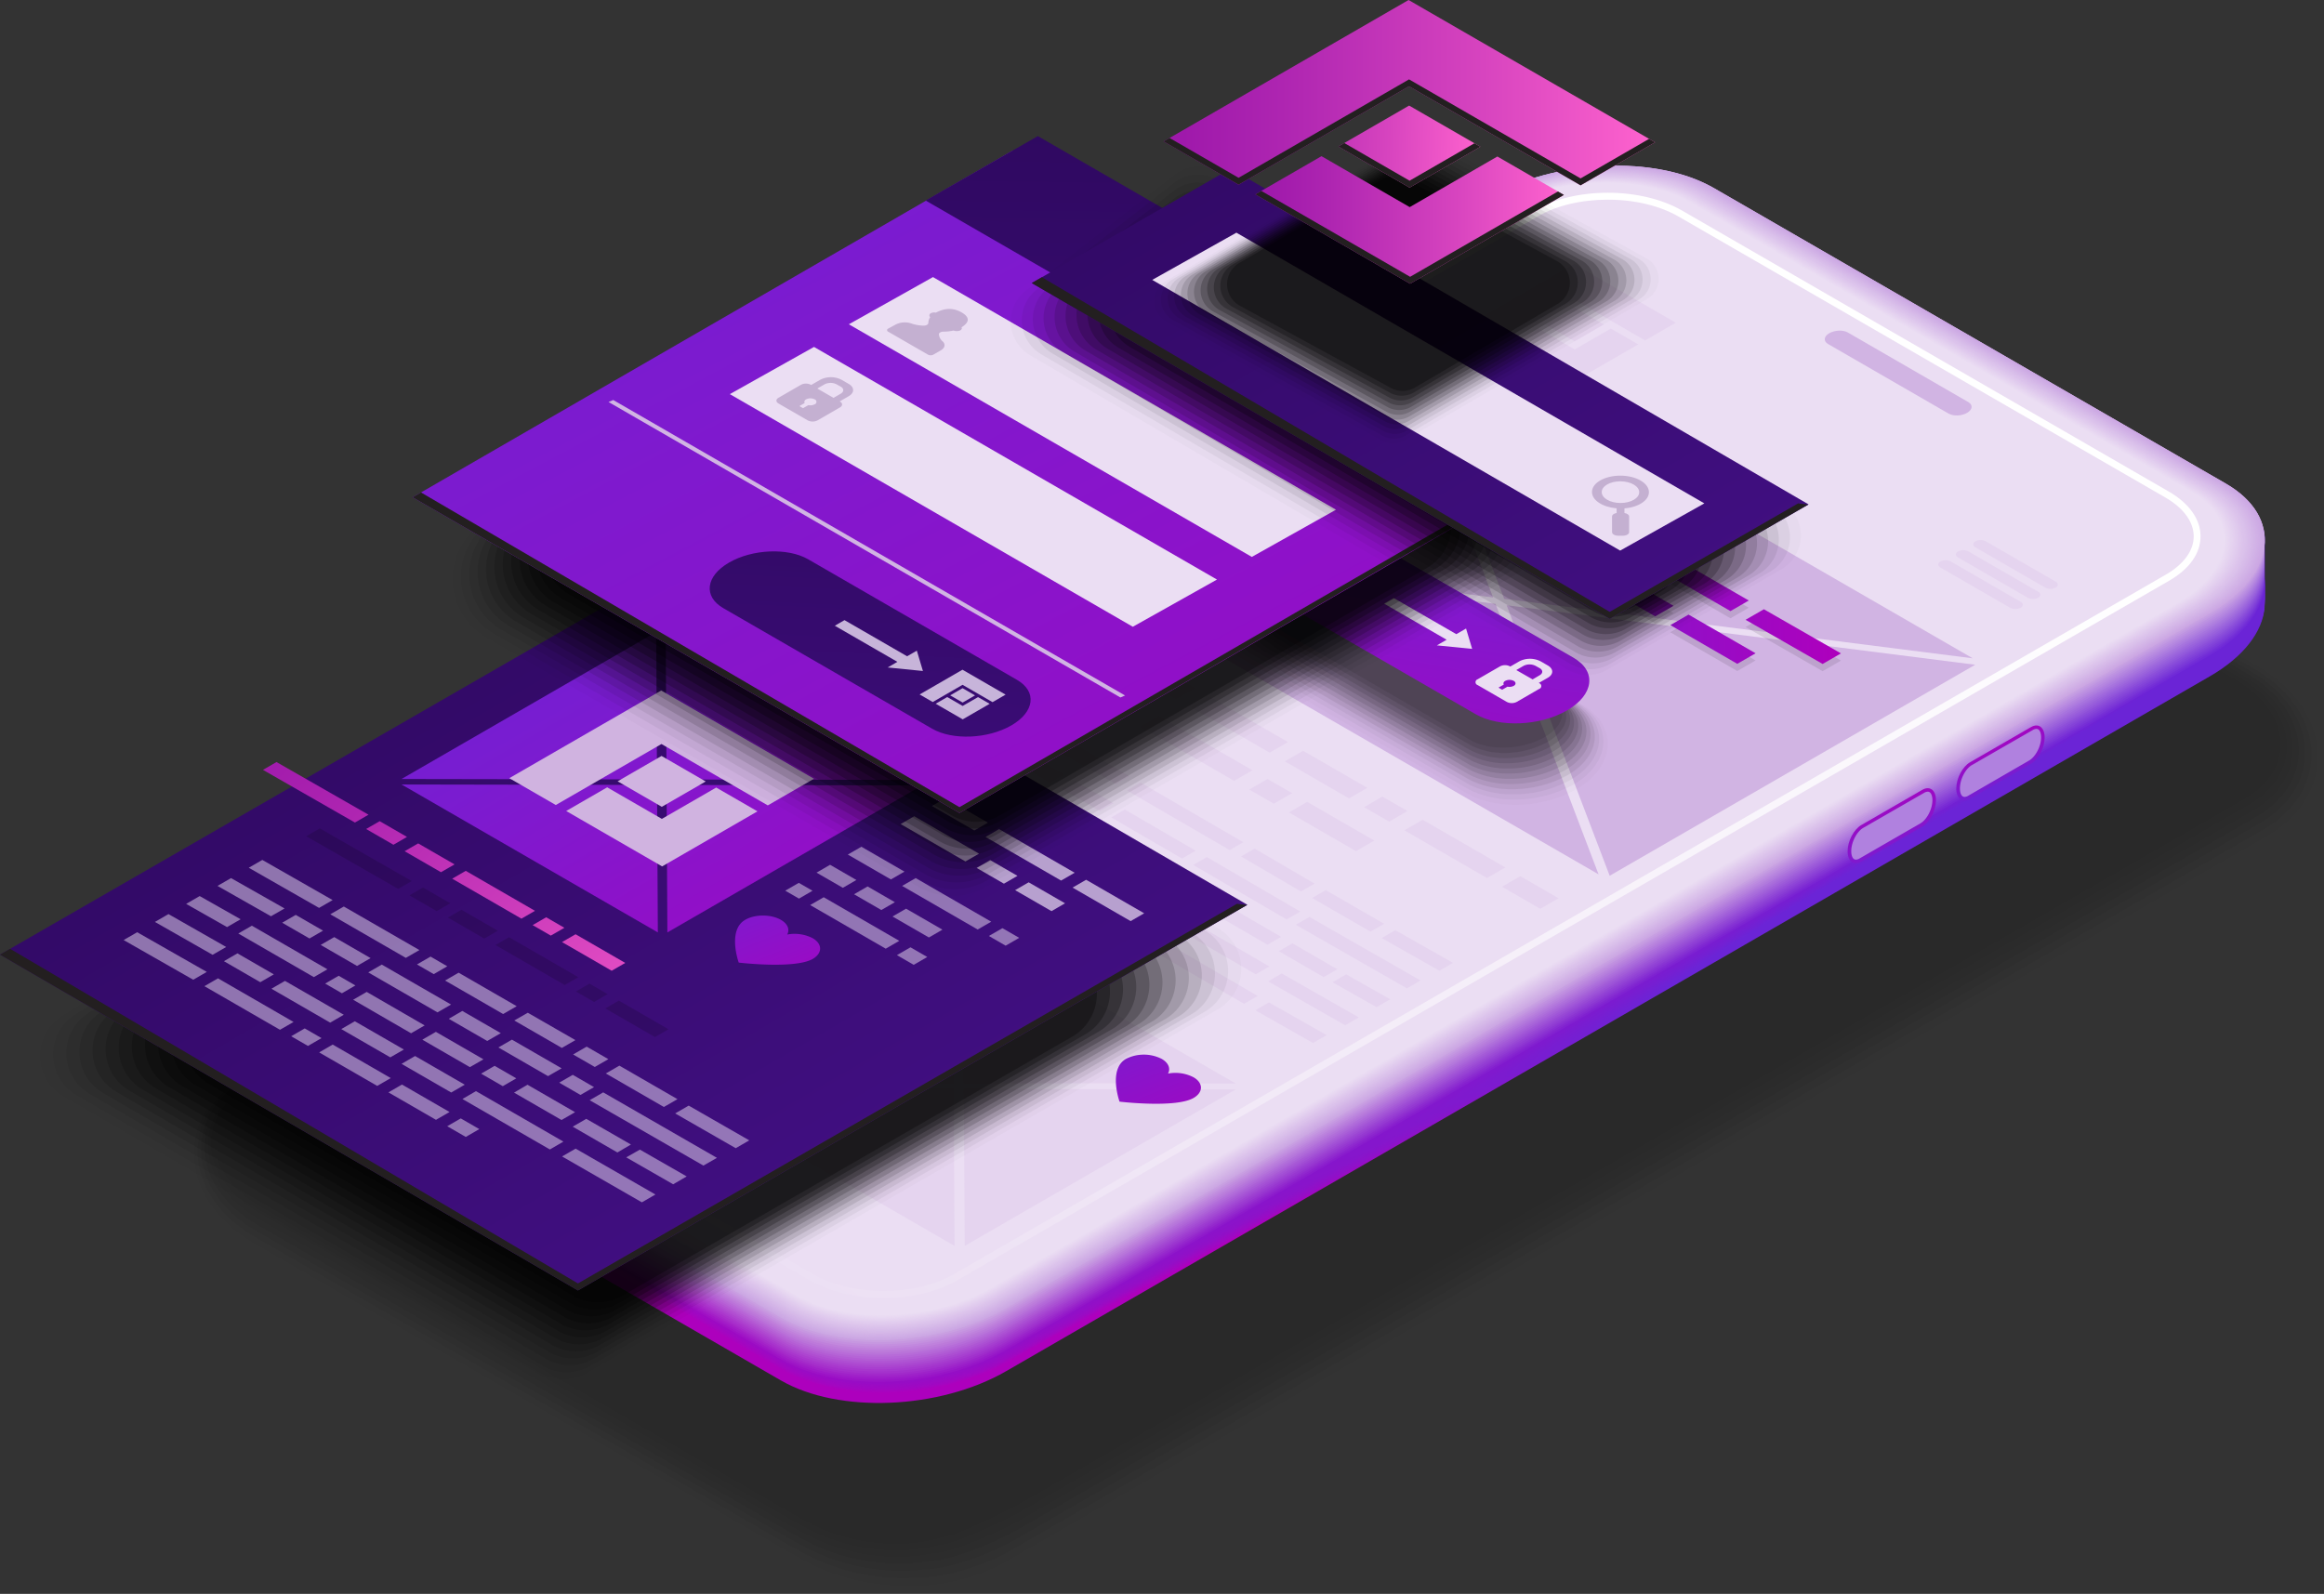 <svg xmlns="http://www.w3.org/2000/svg" xmlns:xlink="http://www.w3.org/1999/xlink" viewBox="0 0 995.35 682.77"><rect x="0" y="0" width="995.35" height="682.77" fill="#333333" stroke="none"/><defs><style>.cls-1{isolation:isolate;}.cls-2{opacity:0.2;}.cls-3{opacity:0;}.cls-4{opacity:0.09;}.cls-5{opacity:0.18;}.cls-6{opacity:0.27;}.cls-7{opacity:0.36;}.cls-8{opacity:0.45;}.cls-9{opacity:0.55;}.cls-10{opacity:0.64;}.cls-11{opacity:0.73;}.cls-12{opacity:0.82;}.cls-13{opacity:0.91;}.cls-14{fill:url(#linear-gradient);}.cls-15{fill:url(#linear-gradient-2);}.cls-16{fill:url(#linear-gradient-3);}.cls-17{fill:url(#linear-gradient-4);}.cls-18{fill:url(#linear-gradient-5);}.cls-19{fill:url(#linear-gradient-6);}.cls-20{fill:url(#linear-gradient-7);}.cls-21{fill:url(#linear-gradient-8);}.cls-22{fill:url(#linear-gradient-9);}.cls-23{fill:url(#linear-gradient-10);}.cls-24{fill:url(#linear-gradient-11);}.cls-25{fill:url(#linear-gradient-12);}.cls-26{fill:url(#linear-gradient-13);}.cls-27{fill:url(#linear-gradient-14);}.cls-28{fill:url(#linear-gradient-15);}.cls-29{fill:url(#linear-gradient-16);}.cls-30{fill:url(#linear-gradient-17);}.cls-31{fill:url(#linear-gradient-18);}.cls-32{fill:url(#linear-gradient-19);}.cls-33{fill:url(#linear-gradient-20);}.cls-34{fill:url(#linear-gradient-21);}.cls-35{fill:url(#linear-gradient-22);}.cls-36{fill:url(#linear-gradient-23);}.cls-37{fill:url(#linear-gradient-24);}.cls-38{fill:url(#linear-gradient-25);}.cls-39{fill:url(#linear-gradient-26);}.cls-40{fill:url(#linear-gradient-27);}.cls-41{fill:url(#linear-gradient-28);}.cls-42{fill:url(#linear-gradient-29);}.cls-43{fill:url(#linear-gradient-30);}.cls-44{fill:url(#linear-gradient-31);}.cls-45{fill:url(#linear-gradient-32);}.cls-46{fill:url(#linear-gradient-33);}.cls-47{fill:url(#linear-gradient-34);}.cls-48{fill:url(#linear-gradient-35);}.cls-49{fill:url(#linear-gradient-36);}.cls-50{fill:url(#linear-gradient-37);}.cls-51{fill:url(#linear-gradient-38);}.cls-52{fill:url(#linear-gradient-39);}.cls-53{fill:url(#linear-gradient-40);}.cls-54{fill:url(#linear-gradient-41);}.cls-55{fill:url(#linear-gradient-42);}.cls-56{fill:url(#linear-gradient-43);}.cls-57{fill:#cba6e3;}.cls-58{fill:#cca7e3;}.cls-59{fill:#cca8e4;}.cls-60{fill:#cda9e4;}.cls-61{fill:#cdaae4;}.cls-62{fill:#ceabe4;}.cls-63{fill:#ceace5;}.cls-64{fill:#cfade5;}.cls-65{fill:#cfaee5;}.cls-66{fill:#d0afe6;}.cls-67{fill:#d1b0e6;}.cls-68{fill:#d1b1e6;}.cls-69{fill:#d2b2e6;}.cls-70{fill:#d2b3e7;}.cls-71{fill:#d3b4e7;}.cls-72{fill:#d3b5e7;}.cls-73{fill:#d4b6e7;}.cls-74{fill:#d5b7e8;}.cls-75{fill:#d5b8e8;}.cls-76{fill:#d6b9e8;}.cls-77{fill:#d6bae9;}.cls-78{fill:#d7bbe9;}.cls-79{fill:#d7bce9;}.cls-80{fill:#d8bde9;}.cls-81{fill:#d8beea;}.cls-82{fill:#d9bfea;}.cls-83{fill:#dac0ea;}.cls-84{fill:#dac1eb;}.cls-85{fill:#dbc2eb;}.cls-86{fill:#dcc3eb;}.cls-87{fill:#dcc4ec;}.cls-88{fill:#ddc5ec;}.cls-89{fill:#dec6ec;}.cls-90{fill:#dec7ed;}.cls-91{fill:#dfc8ed;}.cls-92{fill:#dfc9ed;}.cls-93{fill:#e0caed;}.cls-94{fill:#e0cbee;}.cls-95{fill:#e1ccee;}.cls-96{fill:#e1cdee;}.cls-97{fill:#e2ceef;}.cls-98{fill:#e3cfef;}.cls-99{fill:#e3d0ef;}.cls-100{fill:#e4d1ef;}.cls-101{fill:#e4d2f0;}.cls-102{fill:#e5d3f0;}.cls-103{fill:#e5d4f0;}.cls-104{fill:#e6d5f0;}.cls-105{fill:#e7d6f1;}.cls-106{fill:#e7d7f1;}.cls-107{fill:#e8d8f1;}.cls-108{fill:#e8d9f2;}.cls-109{fill:#e9daf2;}.cls-110{fill:#e9dbf2;}.cls-111{fill:#eadcf2;}.cls-112{fill:#eaddf3;}.cls-113,.cls-142,.cls-143,.cls-156{fill:#ebdef3;}.cls-114{fill:url(#linear-gradient-44);}.cls-115{fill:url(#linear-gradient-45);}.cls-116{fill:url(#linear-gradient-46);}.cls-117{fill:url(#linear-gradient-47);}.cls-118,.cls-120,.cls-121,.cls-151,.cls-155{mix-blend-mode:multiply;}.cls-118{fill:url(#linear-gradient-48);}.cls-119,.cls-155{fill:#d1b4e3;}.cls-120,.cls-122{fill:#e5d4ef;}.cls-123{opacity:0.1;}.cls-124{fill:url(#linear-gradient-49);}.cls-125,.cls-143{opacity:0.7;}.cls-126{opacity:0.02;}.cls-127{opacity:0.05;}.cls-128{opacity:0.07;}.cls-129{opacity:0.1;}.cls-130{opacity:0.12;}.cls-131{opacity:0.15;}.cls-132{opacity:0.17;}.cls-133{opacity:0.2;}.cls-134{opacity:0.22;}.cls-135{opacity:0.25;}.cls-136{opacity:0.27;}.cls-137{opacity:0.3;}.cls-138{fill:url(#linear-gradient-50);}.cls-139{fill:url(#linear-gradient-51);}.cls-140{fill:url(#linear-gradient-52);}.cls-141{fill:#231f20;mix-blend-mode:color-dodge;}.cls-142{opacity:0.5;}.cls-144{fill:url(#linear-gradient-53);}.cls-145{fill:url(#linear-gradient-54);}.cls-146{fill:url(#linear-gradient-55);}.cls-147{fill:url(#linear-gradient-56);}.cls-148{fill:url(#linear-gradient-57);}.cls-149{fill:url(#linear-gradient-58);}.cls-150{fill:url(#linear-gradient-59);}.cls-151{fill:#d0b3e0;}.cls-152{fill:url(#linear-gradient-60);}.cls-153{fill:url(#linear-gradient-61);}.cls-154{fill:url(#linear-gradient-62);}.cls-156{opacity:0.8;}.cls-157{fill:#c4b0d1;}.cls-158{fill:url(#linear-gradient-63);}.cls-159{fill:url(#New_Gradient_Swatch_copy_9);}.cls-160{fill:url(#New_Gradient_Swatch_copy_9-2);}.cls-161{fill:url(#New_Gradient_Swatch_copy_9-3);}.cls-162{fill:url(#New_Gradient_Swatch_copy_9-4);}.cls-163{fill:url(#New_Gradient_Swatch_copy_9-5);}.cls-164{fill:url(#New_Gradient_Swatch_copy_9-6);}.cls-165{fill:url(#New_Gradient_Swatch_copy_9-7);}.cls-166{fill:url(#New_Gradient_Swatch_copy_9-8);}.cls-167{fill:url(#New_Gradient_Swatch_copy_9-9);}.cls-168{opacity:0.15;}</style><linearGradient id="linear-gradient" x1="587.23" y1="932.79" x2="587.23" y2="1040.35" gradientUnits="userSpaceOnUse"><stop offset="0.04" stop-color="#6b24d6"/><stop offset="0.32" stop-color="#7a1cd0"/><stop offset="0.86" stop-color="#a306c1"/><stop offset="0.98" stop-color="#ad00bd"/></linearGradient><linearGradient id="linear-gradient-2" x1="583.43" y1="919.27" x2="574.88" y2="1050.54" xlink:href="#linear-gradient"/><linearGradient id="linear-gradient-3" x1="581.52" y1="904.28" x2="561.19" y2="1059.68" xlink:href="#linear-gradient"/><linearGradient id="linear-gradient-4" x1="581.75" y1="888.15" x2="546.29" y2="1067.57" xlink:href="#linear-gradient"/><linearGradient id="linear-gradient-5" x1="584.3" y1="871.23" x2="530.33" y2="1074.02" xlink:href="#linear-gradient"/><linearGradient id="linear-gradient-6" x1="589.3" y1="853.94" x2="513.48" y2="1078.83" xlink:href="#linear-gradient"/><linearGradient id="linear-gradient-7" x1="596.77" y1="836.69" x2="495.95" y2="1081.84" xlink:href="#linear-gradient"/><linearGradient id="linear-gradient-8" x1="606.72" y1="819.93" x2="477.97" y2="1082.94" xlink:href="#linear-gradient"/><linearGradient id="linear-gradient-9" x1="619.74" y1="802.86" x2="459.9" y2="1081.85" xlink:href="#linear-gradient"/><linearGradient id="linear-gradient-10" x1="637.19" y1="784.09" x2="434.61" y2="1089.74" xlink:href="#linear-gradient"/><linearGradient id="linear-gradient-11" x1="658.06" y1="766.25" x2="407.54" y2="1095.56" xlink:href="#linear-gradient"/><linearGradient id="linear-gradient-12" x1="682.4" y1="749.74" x2="379.43" y2="1098.41" xlink:href="#linear-gradient"/><linearGradient id="linear-gradient-13" x1="710" y1="735.17" x2="350.69" y2="1098.09" xlink:href="#linear-gradient"/><linearGradient id="linear-gradient-14" x1="740.53" y1="723.17" x2="321.74" y2="1094.47" xlink:href="#linear-gradient"/><linearGradient id="linear-gradient-15" x1="773.56" y1="714.27" x2="293.02" y2="1087.48" xlink:href="#linear-gradient"/><linearGradient id="linear-gradient-16" x1="808.57" y1="708.92" x2="264.97" y2="1077.08" xlink:href="#linear-gradient"/><linearGradient id="linear-gradient-17" x1="844.9" y1="707.43" x2="238.01" y2="1063.23" xlink:href="#linear-gradient"/><linearGradient id="linear-gradient-18" x1="881.86" y1="709.95" x2="212.57" y2="1045.92" xlink:href="#linear-gradient"/><linearGradient id="linear-gradient-19" x1="918.92" y1="716.89" x2="189.23" y2="1025.56" xlink:href="#linear-gradient"/><linearGradient id="linear-gradient-20" x1="955.37" y1="728.33" x2="168.44" y2="1002.42" xlink:href="#linear-gradient"/><linearGradient id="linear-gradient-21" x1="990.47" y1="744.25" x2="150.58" y2="976.81" xlink:href="#linear-gradient"/><linearGradient id="linear-gradient-22" x1="1023.48" y1="764.51" x2="135.99" y2="949.13" xlink:href="#linear-gradient"/><linearGradient id="linear-gradient-23" x1="1019.82" y1="771.2" x2="132.07" y2="944.2" xlink:href="#linear-gradient"/><linearGradient id="linear-gradient-24" x1="1019.44" y1="770.38" x2="132.12" y2="943.3" gradientUnits="userSpaceOnUse"><stop offset="0.04" stop-color="#702ad7"/><stop offset="0.33" stop-color="#7f22d1"/><stop offset="0.9" stop-color="#a80cc1"/><stop offset="0.98" stop-color="#ae08bf"/></linearGradient><linearGradient id="linear-gradient-25" x1="1019.16" y1="769.54" x2="132.14" y2="942.4" gradientUnits="userSpaceOnUse"><stop offset="0.04" stop-color="#7430d7"/><stop offset="0.34" stop-color="#8328d1"/><stop offset="0.93" stop-color="#ac12c3"/><stop offset="0.98" stop-color="#b010c1"/></linearGradient><linearGradient id="linear-gradient-26" x1="1018.92" y1="768.7" x2="132.16" y2="941.5" gradientUnits="userSpaceOnUse"><stop offset="0.04" stop-color="#7937d8"/><stop offset="0.36" stop-color="#882ed2"/><stop offset="0.98" stop-color="#b118c2"/><stop offset="0.98" stop-color="#b118c2"/></linearGradient><linearGradient id="linear-gradient-27" x1="1018.68" y1="767.85" x2="132.17" y2="940.61" gradientUnits="userSpaceOnUse"><stop offset="0.04" stop-color="#7d3dd8"/><stop offset="0.37" stop-color="#8c35d2"/><stop offset="0.98" stop-color="#b320c4"/></linearGradient><linearGradient id="linear-gradient-28" x1="1018.45" y1="767" x2="132.18" y2="939.71" gradientUnits="userSpaceOnUse"><stop offset="0.04" stop-color="#8243d9"/><stop offset="0.39" stop-color="#913bd3"/><stop offset="0.98" stop-color="#b428c6"/></linearGradient><linearGradient id="linear-gradient-29" x1="1018.22" y1="766.15" x2="132.19" y2="938.82" gradientUnits="userSpaceOnUse"><stop offset="0.04" stop-color="#8649da"/><stop offset="0.4" stop-color="#9541d4"/><stop offset="0.98" stop-color="#b62fc8"/></linearGradient><linearGradient id="linear-gradient-30" x1="1018" y1="765.3" x2="132.19" y2="937.92" gradientUnits="userSpaceOnUse"><stop offset="0.04" stop-color="#8b4fda"/><stop offset="0.43" stop-color="#9a47d4"/><stop offset="0.98" stop-color="#b737ca"/></linearGradient><linearGradient id="linear-gradient-31" x1="1017.78" y1="764.45" x2="132.19" y2="937.03" gradientUnits="userSpaceOnUse"><stop offset="0.04" stop-color="#9056db"/><stop offset="0.46" stop-color="#9f4dd5"/><stop offset="0.98" stop-color="#b83fcb"/></linearGradient><linearGradient id="linear-gradient-32" x1="1017.57" y1="763.59" x2="132.2" y2="936.13" gradientUnits="userSpaceOnUse"><stop offset="0.04" stop-color="#945cdc"/><stop offset="0.48" stop-color="#a353d6"/><stop offset="0.98" stop-color="#ba47cd"/></linearGradient><linearGradient id="linear-gradient-33" x1="1017.38" y1="762.74" x2="132.2" y2="935.24" gradientUnits="userSpaceOnUse"><stop offset="0.04" stop-color="#9962dc"/><stop offset="0.52" stop-color="#a859d6"/><stop offset="0.98" stop-color="#bb4fcf"/></linearGradient><linearGradient id="linear-gradient-34" x1="1017.19" y1="761.88" x2="132.2" y2="934.34" gradientUnits="userSpaceOnUse"><stop offset="0.04" stop-color="#9d68dd"/><stop offset="0.55" stop-color="#ac60d7"/><stop offset="0.98" stop-color="#bd57d1"/></linearGradient><linearGradient id="linear-gradient-35" x1="1017.02" y1="761.02" x2="132.2" y2="933.45" gradientUnits="userSpaceOnUse"><stop offset="0.04" stop-color="#a26edd"/><stop offset="0.61" stop-color="#b166d8"/><stop offset="0.98" stop-color="#be5fd3"/></linearGradient><linearGradient id="linear-gradient-36" x1="1016.87" y1="760.15" x2="132.19" y2="932.55" gradientUnits="userSpaceOnUse"><stop offset="0.04" stop-color="#a674de"/><stop offset="0.65" stop-color="#b56cd9"/><stop offset="0.98" stop-color="#c067d5"/></linearGradient><linearGradient id="linear-gradient-37" x1="1016.74" y1="759.28" x2="132.19" y2="931.66" gradientUnits="userSpaceOnUse"><stop offset="0.04" stop-color="#ab7bdf"/><stop offset="0.74" stop-color="#ba73d9"/><stop offset="0.98" stop-color="#c16fd6"/></linearGradient><linearGradient id="linear-gradient-38" x1="1016.63" y1="758.41" x2="132.19" y2="930.77" gradientUnits="userSpaceOnUse"><stop offset="0.04" stop-color="#b081df"/><stop offset="0.87" stop-color="#bf78d9"/><stop offset="0.98" stop-color="#c277d8"/></linearGradient><linearGradient id="linear-gradient-39" x1="1016.53" y1="757.53" x2="132.18" y2="929.87" gradientUnits="userSpaceOnUse"><stop offset="0.04" stop-color="#b487e0"/><stop offset="0.95" stop-color="#c37eda"/><stop offset="0.98" stop-color="#c47eda"/></linearGradient><linearGradient id="linear-gradient-40" x1="1016.45" y1="756.66" x2="132.18" y2="928.98" gradientUnits="userSpaceOnUse"><stop offset="0.04" stop-color="#b98de1"/><stop offset="0.98" stop-color="#c586dc"/></linearGradient><linearGradient id="linear-gradient-41" x1="1016.39" y1="755.77" x2="132.17" y2="928.09" gradientUnits="userSpaceOnUse"><stop offset="0.04" stop-color="#bd93e1"/><stop offset="0.98" stop-color="#c78ede"/></linearGradient><linearGradient id="linear-gradient-42" x1="1016.34" y1="754.89" x2="132.16" y2="927.19" gradientUnits="userSpaceOnUse"><stop offset="0.04" stop-color="#c29ae2"/><stop offset="0.98" stop-color="#c896df"/></linearGradient><linearGradient id="linear-gradient-43" x1="1016.31" y1="754" x2="132.15" y2="926.3" gradientUnits="userSpaceOnUse"><stop offset="0.04" stop-color="#c6a0e2"/><stop offset="0.98" stop-color="#ca9ee1"/></linearGradient><linearGradient id="linear-gradient-44" x1="915.88" y1="854.57" x2="904.76" y2="830.1" xlink:href="#linear-gradient"/><linearGradient id="linear-gradient-45" x1="9418.84" y1="-8.85" x2="9399.88" y2="26.5" gradientTransform="matrix(-0.87, 0.5, -0.5, 1.44, 9057.18, -3696.03)" xlink:href="#linear-gradient-38"/><linearGradient id="linear-gradient-46" x1="872.68" y1="891.32" x2="856.74" y2="852.02" xlink:href="#linear-gradient"/><linearGradient id="linear-gradient-47" x1="9460.57" y1="13.53" x2="9441.62" y2="48.88" gradientTransform="matrix(-0.87, 0.5, -0.5, 1.44, 9057.18, -3696.03)" xlink:href="#linear-gradient-38"/><linearGradient id="linear-gradient-48" x1="726.57" y1="613.87" x2="310.98" y2="1265.48" gradientUnits="userSpaceOnUse"><stop offset="0" stop-color="#fff"/><stop offset="1" stop-color="#e5d4ef"/></linearGradient><linearGradient id="linear-gradient-49" x1="643.75" y1="741.78" x2="841.4" y2="741.78" xlink:href="#linear-gradient"/><linearGradient id="linear-gradient-50" x1="674.5" y1="684.76" x2="635.86" y2="886.68" xlink:href="#linear-gradient"/><linearGradient id="linear-gradient-51" x1="525.48" y1="923.84" x2="563.54" y2="1015.78" xlink:href="#linear-gradient"/><linearGradient id="linear-gradient-52" x1="-4274.6" y1="3211.51" x2="-3833.49" y2="3211.51" gradientTransform="matrix(0.87, 0.5, -1, 0.58, 6947.01, 546.46)" gradientUnits="userSpaceOnUse"><stop offset="0" stop-color="#2d085d"/><stop offset="1" stop-color="#410f82"/></linearGradient><linearGradient id="linear-gradient-53" x1="170.44" y1="238.95" x2="327.38" y2="510.1" xlink:href="#linear-gradient"/><linearGradient id="linear-gradient-54" x1="256.39" y1="189.21" x2="413.32" y2="460.36" xlink:href="#linear-gradient"/><linearGradient id="linear-gradient-55" x1="185.02" y1="230.51" x2="341.95" y2="501.66" xlink:href="#linear-gradient"/><linearGradient id="linear-gradient-56" x1="241.81" y1="197.64" x2="398.74" y2="468.8" xlink:href="#linear-gradient"/><linearGradient id="linear-gradient-57" x1="394.88" y1="331.71" x2="399" y2="338.82" xlink:href="#linear-gradient"/><linearGradient id="linear-gradient-58" x1="283.5" y1="400.08" x2="284.09" y2="401.11" xlink:href="#linear-gradient"/><linearGradient id="linear-gradient-59" x1="362.36" y1="864.28" x2="400.42" y2="956.22" xlink:href="#linear-gradient"/><linearGradient id="linear-gradient-60" x1="240.92" y1="-136.71" x2="623.99" y2="587.49" xlink:href="#linear-gradient"/><linearGradient id="linear-gradient-61" x1="539.01" y1="23.37" x2="535.09" y2="340.9" gradientTransform="matrix(1, 0, 0, 1, 0, 0)" xlink:href="#linear-gradient-52"/><linearGradient id="linear-gradient-62" x1="431.25" y1="669.59" x2="419.62" y2="918.87" gradientTransform="matrix(1, 0, 0, 1, 0, 0)" xlink:href="#linear-gradient-52"/><linearGradient id="linear-gradient-63" x1="-4307.03" y1="2842.12" x2="-3866.26" y2="2842.12" xlink:href="#linear-gradient-52"/><linearGradient id="New_Gradient_Swatch_copy_9" x1="537.64" y1="94.22" x2="669.82" y2="94.22" gradientUnits="userSpaceOnUse"><stop offset="0.04" stop-color="#9f19ab"/><stop offset="0.24" stop-color="#ae25b1"/><stop offset="0.65" stop-color="#d744bf"/><stop offset="1" stop-color="#ff63ce"/></linearGradient><linearGradient id="New_Gradient_Swatch_copy_9-2" x1="521.06" y1="60.64" x2="634.5" y2="63.6" xlink:href="#New_Gradient_Swatch_copy_9"/><linearGradient id="New_Gradient_Swatch_copy_9-3" x1="498.35" y1="39.69" x2="708.86" y2="39.69" xlink:href="#New_Gradient_Swatch_copy_9"/><linearGradient id="New_Gradient_Swatch_copy_9-4" x1="120.54" y1="290.57" x2="302.93" y2="476.67" xlink:href="#New_Gradient_Swatch_copy_9"/><linearGradient id="New_Gradient_Swatch_copy_9-5" x1="103.62" y1="307.15" x2="286.02" y2="493.25" xlink:href="#New_Gradient_Swatch_copy_9"/><linearGradient id="New_Gradient_Swatch_copy_9-6" x1="125.75" y1="285.46" x2="308.14" y2="471.57" xlink:href="#New_Gradient_Swatch_copy_9"/><linearGradient id="New_Gradient_Swatch_copy_9-7" x1="114.47" y1="296.52" x2="296.86" y2="482.62" xlink:href="#New_Gradient_Swatch_copy_9"/><linearGradient id="New_Gradient_Swatch_copy_9-8" x1="110.39" y1="300.52" x2="292.78" y2="486.62" xlink:href="#New_Gradient_Swatch_copy_9"/><linearGradient id="New_Gradient_Swatch_copy_9-9" x1="130.03" y1="281.27" x2="312.42" y2="467.37" xlink:href="#New_Gradient_Swatch_copy_9"/></defs><title>hero-image</title><g class="cls-1"><g id="Layer_1" data-name="Layer 1"><g class="cls-2"><path class="cls-3" d="M443.36,1197c14.86,0,28.35-3.25,39-9.4l543.54-312.87c14.23-8.21,22.38-21.21,22.38-35.65,0-15.84-9.82-30.59-26.95-40.48L786.89,663.24c-13.46-7.77-30.28-12-47.38-12-14.86,0-28.35,3.26-39,9.41L157,973.46c-14.23,8.22-22.39,21.21-22.39,35.66,0,15.83,9.83,30.58,27,40.47L396,1185C409.43,1192.72,426.26,1197,443.36,1197Z" transform="translate(-52.94 -514.23)"/><path class="cls-4" d="M700.94,661.54,157.39,974.4c-13.66,7.89-21.4,20.29-21.34,34,.07,15,9.48,29,25.91,38.53L385.83,1176.2c.36.21,11.35,6.49,11.77,6.62,13.8,7.54,31,11.36,47.67,10.68,13.51,0,28.78-4.68,38.47-10.28l540.54-311.13c13.67-7.89,21.41-20.29,21.34-34-.07-15-9.48-29.05-25.91-38.53L786.66,665a96.72,96.72,0,0,0-17.31-7.7,100.75,100.75,0,0,0-29.6-4.83C725,652.31,711.49,655.44,700.94,661.54Z" transform="translate(-52.94 -514.23)"/><path class="cls-5" d="M701.37,662.47,157.83,975.34c-13.11,7.56-20.43,19.36-20.3,32.38.14,14.17,9.13,27.5,24.87,36.59l224.93,129.86c.72.42,11,6.25,11.88,6.51a90.78,90.78,0,0,0,48,9.32c12.16,0,29.2-6.11,37.92-11.15l537.54-309.41c13.11-7.56,20.43-19.36,20.3-32.38-.14-14.17-9.13-27.5-24.87-36.59L786.44,666.73a112.15,112.15,0,0,0-17.13-7.82A100.53,100.53,0,0,0,740,653.72C725.37,653.43,711.83,656.43,701.37,662.47Z" transform="translate(-52.94 -514.23)"/><path class="cls-6" d="M701.81,663.41,158.26,976.27c-12.55,7.25-19.45,18.44-19.25,30.75.21,13.34,8.78,26,23.82,34.64l226,130.48c1.08.62,10.75,6,12,6.4a87.94,87.94,0,0,0,48.27,8c10.81,0,29.63-7.54,37.38-12L1021,866.8c12.55-7.25,19.46-18.44,19.25-30.75-.2-13.34-8.78-25.95-23.82-34.64L786.21,668.48a130.76,130.76,0,0,0-16.94-7.94,99.92,99.92,0,0,0-29-5.56C725.73,654.55,712.17,657.43,701.81,663.41Z" transform="translate(-52.94 -514.23)"/><path class="cls-7" d="M702.24,664.35,158.7,977.21c-12,6.92-18.48,17.52-18.21,29.11.27,12.51,8.43,24.41,22.78,32.7l227,131.08c1.45.84,10.45,5.79,12.13,6.31,14.86,6.88,33,9.3,48.58,6.59,9.46,0,30.05-9,36.83-12.89l531.54-305.95c12-6.93,18.48-17.53,18.21-29.11-.28-12.52-8.43-24.42-22.79-32.7L786,670.23a155,155,0,0,0-16.75-8.07,99.65,99.65,0,0,0-28.76-5.92C726.09,655.67,712.5,658.42,702.24,664.35Z" transform="translate(-52.94 -514.23)"/><path class="cls-8" d="M702.68,665.28,159.14,978.14c-11.44,6.61-17.51,16.6-17.17,27.48.34,11.68,8.08,22.87,21.74,30.75l228.1,131.7c1.8,1,10.15,5.55,12.25,6.2,15.21,6.66,33.69,8.62,48.87,5.24,8.11,0,30.48-10.42,36.29-13.77l528.53-304.23c11.44-6.6,17.52-16.6,17.18-27.47-.35-11.69-8.09-22.87-21.75-30.76L785.76,672c-2.93-1.69-13.23-7-16.57-8.19-8.84-3.22-18.53-5.78-28.48-6.28C726.45,656.79,712.84,659.42,702.68,665.28Z" transform="translate(-52.94 -514.23)"/><path class="cls-9" d="M703.12,666.22,159.57,979.08c-10.87,6.28-16.53,15.68-16.13,25.84.42,10.85,7.74,21.32,20.7,28.81L393.3,1166c2.17,1.25,9.86,5.32,12.37,6.09,15.57,6.44,34.38,7.93,49.18,3.88,6.75,0,30.89-11.85,35.74-14.64l525.53-302.5c10.88-6.28,16.54-15.68,16.13-25.84-.41-10.85-7.73-21.33-20.7-28.81l-226-130.49c-2.43-1.41-13.6-7.27-16.38-8.32-8.74-3.28-18.32-6-28.2-6.64C726.81,657.91,713.18,660.41,703.12,666.22Z" transform="translate(-52.94 -514.23)"/><path class="cls-10" d="M703.55,667.16,160,980c-10.32,6-15.56,14.75-15.09,24.2.49,10,7.39,19.78,19.66,26.87L394.8,1164c2.52,1.46,9.55,5.09,12.49,6,15.91,6.22,35.06,7.25,49.47,2.52,5.41,0,31.32-13.28,35.2-15.52l522.53-300.77c10.32-6,15.56-14.75,15.09-24.2-.48-10-7.38-19.78-19.66-26.86L785.31,675.47c-1.95-1.12-14-7.57-16.2-8.43-8.64-3.34-18.1-6.3-27.92-7C727.17,659,713.51,661.4,703.55,667.16Z" transform="translate(-52.94 -514.23)"/><path class="cls-11" d="M704,668.09,160.44,981c-9.76,5.64-14.58,13.84-14,22.57.55,9.19,7,18.24,18.61,24.92L396.29,1162a84.14,84.14,0,0,0,12.62,5.89c16.26,6,35.74,6.56,49.77,1.15,4.05,0,31.74-14.71,34.65-16.39l519.53-299c9.76-5.64,14.59-13.83,14-22.57-.55-9.19-7-18.23-18.61-24.92L785.08,677.22c-1.46-.84-14.36-7.89-16-8.56-8.53-3.4-17.88-6.55-27.63-7.36C727.53,660.14,713.85,662.4,704,668.09Z" transform="translate(-52.94 -514.23)"/><path class="cls-12" d="M704.42,669,160.88,981.89c-9.2,5.31-13.61,12.91-13,20.93.62,8.36,6.68,16.69,17.57,23l232.34,134.14a75.07,75.07,0,0,0,12.73,5.78c16.62,5.77,36.43,5.87,50.07-.21,2.71,0,32.17-16.14,34.11-17.26l516.53-297.31c9.2-5.32,13.61-12.91,13-20.93-.62-8.37-6.68-16.7-17.57-23L784.86,679c-1-.56-14.74-8.23-15.84-8.68-8.43-3.47-17.67-6.82-27.35-7.73C727.89,661.26,714.19,663.39,704.42,669Z" transform="translate(-52.94 -514.23)"/><path class="cls-13" d="M704.86,670,161.32,982.83c-8.65,5-12.64,12-12,19.29.69,7.53,6.33,15.15,16.53,21l233.39,134.76a68.69,68.69,0,0,0,12.86,5.67c17,5.56,37.11,5.19,50.37-1.57,1.35,0,32.59-17.57,33.56-18.13L1009.6,848.29c8.64-5,12.64-12,12-19.29-.69-7.53-6.34-15.15-16.53-21L784.63,680.72c-.49-.28-15.1-8.57-15.65-8.81-8.33-3.53-17.45-7.08-27.07-8.09C728.25,662.38,714.52,664.39,704.86,670Z" transform="translate(-52.94 -514.23)"/><path d="M464.42,1158.51,1008,845.65c16.31-9.42,14.27-25.87-4.57-36.75L768.94,673.54c-18.83-10.88-47.33-12.06-63.64-2.64L161.75,983.76c-16.31,9.42-14.27,25.87,4.57,36.75l234.46,135.36C419.61,1166.75,448.11,1167.93,464.42,1158.51Z" transform="translate(-52.94 -514.23)"/></g><path class="cls-14" d="M387.42,1105.57,168.22,979c-11-6.38-16.54-14.88-16.69-23.81,0-.79,0-7.6.09-8.39.91-10.34,8.86-4.64,23.53-13.11L690.57,636.13c28.55-16.48,71.74-18.27,96.46-4l219.2,126.55c11,6.38,16.53-4.84,16.69,4.08,0,.78,0,10.89-.08,11.68C1022,784.79,1014,795.51,999.3,804L483.88,1101.58C455.33,1118.06,412.14,1119.85,387.42,1105.57Z" transform="translate(-52.94 -514.23)"/><path class="cls-15" d="M690.57,635.24c28.55-16.49,71.74-18.28,96.46-4l219.2,126.55c10.84,6.26,16-4.18,16.57,4.55.07.92.11,10.74,0,11.67-.88,10.36-8.83,21.1-23.54,29.59L483.88,1101.18c-28.55,16.48-71.74,18.27-96.46,4L168.22,978.62c-11.08-6.4-16.61-14.94-16.68-23.9,0-.89.07-7.51.18-8.4,1.24-10.19,8.94-5.14,23.43-13.51Z" transform="translate(-52.94 -514.23)"/><path class="cls-16" d="M690.57,634.34c28.55-16.48,71.74-18.27,96.46-4l219.2,126.55c10.65,6.15,15.51-3.49,16.46,5,.12,1.06.24,10.57.15,11.65C1022,784,1014,794.7,999.3,803.2L483.88,1100.77c-28.55,16.49-71.74,18.28-96.46,4L168.22,978.22c-11.12-6.42-16.68-15-16.68-24,0-1,.14-7.41.28-8.4,1.5-10,9-5.64,23.33-13.9Z" transform="translate(-52.94 -514.23)"/><path class="cls-17" d="M690.57,633.45c28.55-16.49,71.74-18.28,96.46-4L1006.23,756c10.45,6,15.15-2.82,16.34,5.51.18,1.21.37,10.41.27,11.64-.81,10.39-8.8,21.14-23.54,29.65L483.88,1100.37c-28.55,16.49-71.74,18.28-96.46,4L168.22,977.82c-11.16-6.44-16.73-15.06-16.68-24.09,0-1.08.2-7.32.39-8.42,1.71-9.88,9.1-6.13,23.22-14.28Z" transform="translate(-52.94 -514.23)"/><path class="cls-18" d="M690.57,632.55c28.55-16.48,71.74-18.27,96.46-4l219.2,126.56c10.25,5.92,14.84-2.15,16.23,6,.23,1.35.49,10.25.39,11.63-.8,10.4-8.8,21.16-23.55,29.68L483.88,1100c-28.55,16.49-71.74,18.28-96.46,4L168.22,977.42C157,971,151.44,962.3,151.54,953.24c0-1.18.26-7.23.49-8.43,1.9-9.74,9.18-6.63,23.12-14.68Z" transform="translate(-52.94 -514.23)"/><path class="cls-19" d="M690.57,631.66c28.55-16.49,71.74-18.28,96.46-4l219.2,126.55c10.06,5.81,14.56-1.47,16.11,6.46a109.82,109.82,0,0,1,.51,11.62c-.78,10.41-8.79,21.18-23.55,29.71L483.88,1099.57c-28.55,16.49-71.74,18.28-96.46,4L168.22,977c-11.23-6.49-16.83-15.18-16.67-24.27,0-1.28.3-7.14.58-8.44,2.06-9.59,9.27-7.13,23-15.07Z" transform="translate(-52.94 -514.23)"/><path class="cls-20" d="M690.57,630.76c28.55-16.48,71.74-18.27,96.46-4l219.2,126.56c9.86,5.69,14.32-.81,16,6.93a93.94,93.94,0,0,1,.62,11.62c-.76,10.41-8.77,21.2-23.55,29.73L483.88,1099.17c-28.55,16.49-71.74,18.28-96.46,4L168.22,976.62c-11.27-6.51-16.87-15.24-16.67-24.37a80.66,80.66,0,0,1,.69-8.44c2.19-9.45,9.34-7.63,22.91-15.47Z" transform="translate(-52.94 -514.23)"/><path class="cls-21" d="M690.57,629.87c28.55-16.48,71.74-18.27,96.46-4l219.2,126.55c9.67,5.58,14.09-.13,15.88,7.42a80.32,80.32,0,0,1,.74,11.6c-.75,10.42-8.76,21.22-23.55,29.76L483.88,1098.77c-28.55,16.49-71.74,18.28-96.46,4L168.22,976.22c-11.31-6.53-16.91-15.3-16.67-24.46a71.94,71.94,0,0,1,.79-8.46c2.32-9.31,9.42-8.12,22.81-15.85Z" transform="translate(-52.94 -514.23)"/><path class="cls-22" d="M690.57,629c28.55-16.48,71.74-18.27,96.46-4l219.2,126.55c9.47,5.47,13.88.52,15.77,7.89a70.33,70.33,0,0,1,.85,11.59c-.74,10.43-8.75,21.24-23.55,29.79L483.88,1098.37c-28.55,16.49-71.74,18.28-96.46,4L168.22,975.82c-11.35-6.55-16.94-15.36-16.67-24.55a66.34,66.34,0,0,1,.89-8.47c2.43-9.17,9.51-8.62,22.71-16.25Z" transform="translate(-52.94 -514.23)"/><path class="cls-23" d="M690.57,628.08c28.55-16.48,71.74-18.27,96.46-4l219.2,126.55c9.28,5.36,13.68,1.19,15.66,8.37a63.45,63.45,0,0,1,1,11.58c-.73,10.44-8.74,21.26-23.56,29.82L483.88,1098c-28.55,16.49-71.74,18.28-96.46,4L168.22,975.42c-11.39-6.57-17-15.42-16.66-24.64a57.43,57.43,0,0,1,1-8.48c2.52-9,9.58-9.12,22.6-16.64Z" transform="translate(-52.94 -514.23)"/><path class="cls-24" d="M690.57,627.19c28.55-16.49,71.74-18.28,96.46-4l219.2,126.55c9.08,5.24,13.49,1.84,15.54,8.84a56.41,56.41,0,0,1,1.09,11.57c-.72,10.45-8.73,21.29-23.56,29.85L483.88,1097.57c-28.55,16.49-71.74,18.28-96.46,4L168.22,975c-11.42-6.6-17-15.48-16.66-24.73a52.91,52.91,0,0,1,1.09-8.49c2.62-8.91,9.66-9.62,22.5-17Z" transform="translate(-52.94 -514.23)"/><path class="cls-25" d="M690.57,626.29c28.55-16.48,71.74-18.27,96.46-4l219.2,126.55c8.88,5.13,13.31,2.5,15.43,9.33a50.67,50.67,0,0,1,1.2,11.56c-.71,10.45-8.72,21.3-23.56,29.87L483.88,1097.17c-28.55,16.49-71.74,18.28-96.46,4L168.22,974.62c-11.46-6.62-17-15.53-16.66-24.83a49.38,49.38,0,0,1,1.19-8.5c2.71-8.78,9.75-10.11,22.4-17.42Z" transform="translate(-52.94 -514.23)"/><path class="cls-26" d="M690.57,625.4c28.55-16.49,71.74-18.28,96.46-4L1006.23,748c8.69,5,13.14,3.14,15.31,9.8a45.62,45.62,0,0,1,1.32,11.55c-.7,10.46-8.7,21.32-23.56,29.9L483.88,1096.77c-28.55,16.49-71.74,18.28-96.46,4L168.22,974.22c-11.5-6.64-17.07-15.59-16.66-24.92a45.21,45.21,0,0,1,1.3-8.51c2.78-8.66,9.82-10.61,22.29-17.81Z" transform="translate(-52.94 -514.23)"/><path class="cls-27" d="M690.57,624.5c28.55-16.48,71.74-18.27,96.46-4l219.2,126.56c8.49,4.9,13,3.79,15.2,10.27a41.5,41.5,0,0,1,1.43,11.54c-.69,10.47-8.69,21.34-23.56,29.93L483.88,1096.37c-28.55,16.49-71.74,18.28-96.46,4L168.22,973.82c-11.54-6.66-17.1-15.65-16.65-25a41.13,41.13,0,0,1,1.39-8.52c2.86-8.54,9.9-11.11,22.19-18.21Z" transform="translate(-52.94 -514.23)"/><path class="cls-28" d="M690.57,623.61c28.55-16.49,71.74-18.28,96.46-4l219.2,126.55c8.3,4.79,12.8,4.43,15.08,10.75a38.1,38.1,0,0,1,1.56,11.53c-.69,10.48-8.69,21.36-23.57,30L483.88,1096c-28.55,16.49-71.74,18.28-96.46,4L168.22,973.42c-11.58-6.68-17.12-15.71-16.65-25.1a38.87,38.87,0,0,1,1.49-8.53c2.94-8.42,10-11.61,22.09-18.6Z" transform="translate(-52.94 -514.23)"/><path class="cls-29" d="M690.57,622.71c28.55-16.48,71.74-18.27,96.46-4l219.2,126.55c8.1,4.67,12.63,5.07,15,11.22a35,35,0,0,1,1.67,11.52c-.68,10.49-8.67,21.39-23.57,30L483.88,1095.57c-28.55,16.49-71.74,18.28-96.46,4L168.22,973c-11.61-6.71-17.15-15.77-16.65-25.2a36.64,36.64,0,0,1,1.59-8.54c3-8.29,10.07-12.11,22-19Z" transform="translate(-52.94 -514.23)"/><path class="cls-30" d="M690.57,621.82c28.55-16.48,71.74-18.27,96.46-4l219.2,126.55c7.9,4.57,12.47,5.71,14.85,11.71a32,32,0,0,1,1.79,11.5c-.67,10.5-8.66,21.41-23.57,30L483.88,1095.17c-28.55,16.49-71.74,18.28-96.46,4L168.22,972.62c-11.65-6.73-17.18-15.83-16.65-25.29a34,34,0,0,1,1.7-8.55c3.07-8.18,10.14-12.61,21.88-19.38Z" transform="translate(-52.94 -514.23)"/><path class="cls-31" d="M690.57,620.93c28.55-16.49,71.74-18.28,96.46-4l219.2,126.55c7.71,4.45,12.31,6.34,14.74,12.18a30,30,0,0,1,1.9,11.5c-.68,10.5-8.65,21.42-23.57,30L483.88,1094.77c-28.55,16.49-71.74,18.28-96.46,4L168.22,972.22c-11.69-6.75-17.2-15.89-16.65-25.38a32.17,32.17,0,0,1,1.8-8.56c3.14-8.07,10.22-13.11,21.78-19.78Z" transform="translate(-52.94 -514.23)"/><path class="cls-32" d="M690.57,620c28.55-16.48,71.74-18.27,96.46-4l219.2,126.55c7.51,4.34,12.15,7,14.62,12.66a27.73,27.73,0,0,1,2,11.49c-.66,10.51-8.63,21.44-23.57,30.06L483.88,1094.37c-28.55,16.49-71.74,18.28-96.46,4L168.22,971.82c-11.73-6.77-17.23-16-16.64-25.47a29.91,29.91,0,0,1,1.89-8.57c3.2-8,10.31-13.61,21.68-20.17Z" transform="translate(-52.94 -514.23)"/><path class="cls-33" d="M690.57,619.14c28.55-16.49,71.74-18.28,96.46-4l219.2,126.55c7.32,4.23,12,7.59,14.51,13.13a25.92,25.92,0,0,1,2.14,11.48c-.66,10.52-8.63,21.47-23.58,30.09L483.88,1094c-28.55,16.49-71.74,18.28-96.46,4L168.22,971.42c-11.77-6.79-17.25-16-16.64-25.57a28.33,28.33,0,0,1,2-8.58c3.26-7.84,10.38-14.1,21.57-20.55Z" transform="translate(-52.94 -514.23)"/><path class="cls-34" d="M690.57,618.24c28.55-16.48,71.74-18.27,96.46-4l219.2,126.56c7.12,4.11,11.83,8.21,14.39,13.61a24,24,0,0,1,2.26,11.46c-.64,10.53-8.62,21.49-23.58,30.12L483.88,1093.57c-28.55,16.49-71.74,18.28-96.46,4L168.22,971C156.42,964.2,151,955,151.58,945.36a27.13,27.13,0,0,1,2.1-8.59c3.32-7.74,10.46-14.6,21.47-20.95Z" transform="translate(-52.94 -514.23)"/><path class="cls-35" d="M387.42,1097.17,168.22,970.62c-24.72-14.28-21.62-39.21,6.93-55.69L690.57,617.35c28.55-16.49,71.74-18.28,96.46-4l219.2,126.55c24.72,14.28,21.62,39.21-6.93,55.69L483.88,1093.17C455.33,1109.66,412.14,1111.45,387.42,1097.17Z" transform="translate(-52.94 -514.23)"/><path class="cls-36" d="M387.42,1097.42,168.22,970.87c-11-6.38-16.54-14.89-16.69-23.82,0-.78,0-18,.09-18.76.91-10.34,8.86-4.65,23.53-13.12L690.57,617.59c28.55-16.48,71.74-18.27,96.46-4l219.2,126.56c11,6.37,16.53-4.85,16.69,4.08,0,.77,0,21.27-.08,22-.89,10.36-8.84,21.08-23.54,29.56L483.88,1093.42C455.33,1109.9,412.14,1111.69,387.42,1097.42Z" transform="translate(-52.94 -514.23)"/><path class="cls-37" d="M690.57,616.7c28.55-16.48,71.74-18.27,96.46-4l219.2,126.55c10.79,6.24,15.58-4.21,16.51,4.45.11,1,.18,20.84.06,21.9-1.21,10.26-8.9,20.92-23.5,29.35L483.88,1092.52c-28.55,16.49-71.74,18.28-96.46,4L168.22,970c-11-6.35-16.38-14.81-16.68-23.7,0-1,.11-17.63.27-18.66,1.63-10.07,8.93-5,23.34-13.33Z" transform="translate(-52.94 -514.23)"/><path class="cls-38" d="M690.57,615.8c28.55-16.48,71.74-18.27,96.46-4l219.2,126.55c10.55,6.09,14.95-3.57,16.34,4.81.21,1.29.37,20.41.19,21.74-1.4,10.18-9,20.77-23.46,29.14L483.88,1091.63c-28.55,16.48-71.74,18.27-96.46,4L168.22,969.08c-10.95-6.33-16.28-14.75-16.67-23.59-.05-1.23.19-17.29.45-18.55,2.07-9.82,9-5.39,23.15-13.56Z" transform="translate(-52.94 -514.23)"/><path class="cls-39" d="M690.57,614.91c28.55-16.48,71.74-18.27,96.46-4l219.2,126.55c10.31,5.95,14.48-2.93,16.16,5.19.32,1.56.58,20,.33,21.58-1.54,10.09-9,20.61-23.42,28.93L483.88,1090.74c-28.55,16.48-71.74,18.27-96.46,4L168.22,968.18c-10.9-6.29-16.2-14.67-16.66-23.47-.08-1.45.26-16.94.64-18.45,2.36-9.57,9.07-5.76,23-13.77Z" transform="translate(-52.94 -514.23)"/><path class="cls-40" d="M690.57,614c28.55-16.49,71.74-18.28,96.46-4l219.2,126.55c10.06,5.81,14.1-2.31,16,5.55.44,1.83.78,19.54.48,21.42-1.65,10-9.09,20.47-23.39,28.72L483.88,1089.84c-28.55,16.49-71.74,18.28-96.46,4L168.22,967.29c-10.86-6.27-16.13-14.61-16.65-23.36-.1-1.67.34-16.59.82-18.34,2.58-9.34,9.15-6.14,22.76-14Z" transform="translate(-52.94 -514.23)"/><path class="cls-41" d="M690.57,613.12c28.55-16.48,71.74-18.27,96.46-4l219.2,126.56c9.82,5.66,13.78-1.7,15.81,5.92.56,2.09,1,19.1.61,21.25-1.74,9.95-9.15,20.32-23.35,28.52L483.88,1089c-28.55,16.48-71.74,18.27-96.46,4L168.22,966.39c-10.81-6.24-16.07-14.53-16.65-23.24-.12-1.9.41-16.24,1-18.23,2.75-9.13,9.22-6.51,22.57-14.22Z" transform="translate(-52.94 -514.23)"/><path class="cls-42" d="M690.57,612.23c28.55-16.49,71.74-18.28,96.46-4l219.2,126.55c9.57,5.53,13.5-1.08,15.63,6.29.69,2.36,1.19,18.68.75,21.1-1.81,9.88-9.21,20.16-23.31,28.3L483.88,1088.05c-28.55,16.49-71.74,18.28-96.46,4L168.22,965.5c-10.76-6.22-16-14.47-16.64-23.13-.15-2.12.47-15.89,1.2-18.13,2.88-8.91,9.29-6.88,22.37-14.43Z" transform="translate(-52.94 -514.23)"/><path class="cls-43" d="M690.57,611.33c28.55-16.48,71.74-18.27,96.46-4l219.2,126.56c9.33,5.38,13.24-.49,15.46,6.65.82,2.63,1.4,18.25.88,20.94-1.87,9.81-9.26,20-23.27,28.1L483.88,1087.16c-28.55,16.48-71.74,18.27-96.46,4L168.22,964.61c-10.71-6.19-16-14.4-16.63-23-.18-2.34.53-15.55,1.38-18,3-8.71,9.36-7.26,22.18-14.66Z" transform="translate(-52.94 -514.23)"/><path class="cls-44" d="M690.57,610.44c28.55-16.48,71.74-18.28,96.46-4L1006.23,733c9.09,5.25,13,.12,15.28,7,1,2.89,1.61,17.81,1,20.78-1.92,9.74-9.32,19.86-23.23,27.89L483.88,1086.26c-28.55,16.49-71.74,18.28-96.46,4L168.22,963.71c-10.67-6.16-15.94-14.32-16.62-22.9-.21-2.56.58-15.2,1.56-17.92,3.08-8.51,9.44-7.63,22-14.87Z" transform="translate(-52.94 -514.23)"/><path class="cls-45" d="M690.57,609.54c28.55-16.48,71.74-18.27,96.46-4l219.2,126.55c8.84,5.1,12.76.7,15.11,7.39,1.1,3.15,1.82,17.38,1.16,20.62-2,9.68-9.39,19.71-23.2,27.68L483.88,1085.37c-28.55,16.48-71.74,18.27-96.46,4L168.22,962.82c-10.62-6.14-15.9-14.26-16.61-22.79-.24-2.78.62-14.86,1.74-17.81,3.17-8.32,9.51-8,21.8-15.1Z" transform="translate(-52.94 -514.23)"/><path class="cls-46" d="M690.57,608.65c28.55-16.48,71.74-18.27,96.46-4l219.2,126.55c8.6,5,12.54,1.3,14.93,7.77,1.26,3.4,2,16.95,1.3,20.46-2,9.61-9.45,19.55-23.16,27.47L483.88,1084.48c-28.55,16.48-71.74,18.27-96.46,4L168.22,961.92c-10.57-6.1-15.86-14.18-16.61-22.67-.26-3,.67-14.53,1.94-17.7,3.23-8.14,9.58-8.38,21.6-15.32Z" transform="translate(-52.94 -514.23)"/><path class="cls-47" d="M690.57,607.76c28.55-16.49,71.74-18.28,96.46-4l219.2,126.55c8.35,4.82,12.32,1.87,14.76,8.13,1.42,3.66,2.25,16.52,1.43,20.3-2.08,9.55-9.51,19.41-23.12,27.26L483.88,1083.58c-28.55,16.48-71.74,18.28-96.46,4L168.22,961c-10.53-6.08-15.82-14.11-16.6-22.56-.29-3.23.7-14.19,2.12-17.6,3.3-8,9.65-8.75,21.41-15.54Z" transform="translate(-52.94 -514.23)"/><path class="cls-48" d="M690.57,606.86c28.55-16.48,71.74-18.27,96.46-4l219.2,126.55c8.11,4.69,12.1,2.46,14.58,8.5,1.6,3.91,2.48,16.1,1.57,20.15-2.12,9.48-9.57,19.25-23.08,27.05L483.88,1082.69c-28.55,16.48-71.74,18.27-96.46,4L168.22,960.13c-10.48-6-15.79-14-16.59-22.45-.33-3.44.73-13.85,2.3-17.48,3.37-7.78,9.72-9.12,21.22-15.76Z" transform="translate(-52.94 -514.23)"/><path class="cls-49" d="M690.57,606c28.55-16.49,71.74-18.28,96.46-4l219.2,126.55c7.87,4.54,11.89,3,14.4,8.87,1.79,4.15,2.71,15.66,1.71,20-2.16,9.42-9.63,19.1-23,26.84L483.88,1081.79c-28.55,16.49-71.74,18.28-96.46,4L168.22,959.24c-10.43-6-15.75-14-16.58-22.34-.36-3.66.75-13.52,2.48-17.38,3.43-7.6,9.8-9.49,21-16Z" transform="translate(-52.94 -514.23)"/><path class="cls-50" d="M690.57,605.07c28.55-16.48,71.74-18.27,96.46-4l219.2,126.56c7.62,4.4,11.69,3.59,14.23,9.23,2,4.39,2.93,15.24,1.85,19.83-2.21,9.35-9.69,18.94-23,26.63L483.88,1080.9c-28.55,16.48-71.74,18.27-96.46,4L168.22,958.34c-10.39-6-15.72-13.89-16.57-22.22-.4-3.88.76-13.2,2.67-17.27,3.48-7.43,9.86-9.87,20.83-16.2Z" transform="translate(-52.94 -514.23)"/><path class="cls-51" d="M690.57,604.18c28.55-16.49,71.74-18.28,96.46-4l219.2,126.55c7.38,4.26,11.48,4.16,14,9.61,2.19,4.62,3.16,14.81,2,19.66-2.25,9.3-9.75,18.8-23,26.43L483.88,1080c-28.55,16.49-71.74,18.28-96.46,4L168.22,957.45c-10.34-6-15.69-13.82-16.57-22.11-.43-4.1.78-12.88,2.86-17.16,3.53-7.27,9.94-10.25,20.64-16.42Z" transform="translate(-52.94 -514.23)"/><path class="cls-52" d="M690.57,603.28c28.55-16.48,71.74-18.27,96.46-4l219.2,126.55c7.13,4.12,11.28,4.72,13.88,10,2.4,4.85,3.39,14.39,2.12,19.51-2.28,9.23-9.81,18.64-22.93,26.21L483.88,1079.11c-28.55,16.48-71.74,18.27-96.46,4L168.22,956.56c-10.29-5.95-15.66-13.75-16.56-22-.47-4.32.77-12.56,3-17.06,3.59-7.1,10-10.61,20.45-16.64Z" transform="translate(-52.94 -514.23)"/><path class="cls-53" d="M690.57,602.39c28.55-16.48,71.74-18.27,96.46-4l219.2,126.55c6.89,4,11.07,5.28,13.7,10.34s3.63,14,2.26,19.35c-2.32,9.18-9.87,18.49-22.89,26L483.88,1078.22c-28.55,16.48-71.74,18.27-96.46,4L168.22,955.66C158,949.75,152.59,942,151.67,933.78a34.76,34.76,0,0,1,3.23-16.95c3.63-7,10.08-11,20.25-16.86Z" transform="translate(-52.94 -514.23)"/><path class="cls-54" d="M690.57,601.49c28.55-16.48,71.74-18.27,96.46-4l219.2,126.55c6.65,3.84,10.86,5.82,13.53,10.71a29.44,29.44,0,0,1,2.39,19.19c-2.35,9.11-9.93,18.33-22.85,25.79L483.88,1077.32c-28.55,16.48-71.74,18.27-96.46,4L168.22,954.77c-10.2-5.89-15.6-13.6-16.54-21.77a32.11,32.11,0,0,1,3.41-16.84c3.69-6.8,10.15-11.37,20.06-17.09Z" transform="translate(-52.94 -514.23)"/><path class="cls-55" d="M690.57,600.6c28.55-16.48,71.74-18.27,96.46-4l219.2,126.55c6.4,3.7,10.66,6.37,13.35,11.08a27,27,0,0,1,2.54,19c-2.4,9.06-10,18.19-22.82,25.59L483.88,1076.43c-28.55,16.48-71.74,18.27-96.46,4L168.22,953.87c-10.15-5.86-15.57-13.52-16.53-21.65a29.59,29.59,0,0,1,3.59-16.74c3.74-6.64,10.23-11.73,19.87-17.3Z" transform="translate(-52.94 -514.23)"/><path class="cls-56" d="M690.57,599.71c28.55-16.49,71.74-18.28,96.46-4l219.2,126.55c6.16,3.56,10.45,6.91,13.17,11.45a24.72,24.72,0,0,1,2.68,18.87c-2.43,9-10.06,18-22.78,25.37L483.88,1075.53c-28.55,16.49-71.74,18.28-96.46,4L168.22,953c-10.1-5.84-15.54-13.45-16.53-21.54a27.57,27.57,0,0,1,3.78-16.63c3.8-6.5,10.3-12.11,19.68-17.52Z" transform="translate(-52.94 -514.23)"/><path class="cls-57" d="M387.42,1078.64,168.22,952.08c-24.72-14.27-21.62-39.21,6.93-55.69L690.57,598.81c28.55-16.48,71.74-18.27,96.46-4l219.2,126.56c24.72,14.27,21.62,39.21-6.93,55.69L483.88,1074.64C455.33,1091.12,412.14,1092.91,387.42,1078.64Z" transform="translate(-52.94 -514.23)"/><path class="cls-57" d="M387.42,1078.64,168.22,952.08c-24.72-14.27-21.62-39.21,6.93-55.69L690.57,598.81c28.55-16.48,71.74-18.27,96.46-4l219.2,126.56c24.72,14.27,21.62,39.21-6.93,55.69L483.88,1074.64C455.33,1091.12,412.14,1092.91,387.42,1078.64Z" transform="translate(-52.94 -514.23)"/><path class="cls-58" d="M175.33,896.41l515.29-297.5c28.48-16.45,71.57-18.23,96.23-4L1006,721.42c24.66,14.24,21.57,39.12-6.91,55.56l-515.29,297.5c-28.48,16.45-71.57,18.23-96.23,4L168.43,952C143.76,937.73,146.85,912.85,175.33,896.41Z" transform="translate(-52.94 -514.23)"/><path class="cls-59" d="M175.52,896.43,690.67,599c28.42-16.4,71.4-18.18,96-4l219,126.46c24.61,14.21,21.52,39-6.89,55.43L483.66,1074.33c-28.41,16.4-71.39,18.19-96,4l-219-126.46C144,937.65,147.11,912.83,175.52,896.43Z" transform="translate(-52.94 -514.23)"/><path class="cls-60" d="M175.71,896.44l515-297.34c28.35-16.36,71.22-18.14,95.77-4l219,126.41c24.54,14.17,21.47,38.93-6.88,55.29l-515,297.35c-28.35,16.36-71.22,18.14-95.77,4L168.83,951.74C144.29,937.56,147.36,912.81,175.71,896.44Z" transform="translate(-52.94 -514.23)"/><path class="cls-61" d="M175.89,896.46,690.78,599.2c28.27-16.33,71-18.1,95.53-4L1005.17,721.6c24.49,14.14,21.42,38.83-6.85,55.15L483.43,1074c-28.27,16.33-71,18.1-95.53,4L169,951.62C144.55,937.48,147.62,912.79,175.89,896.46Z" transform="translate(-52.94 -514.23)"/><path class="cls-62" d="M176.08,896.48,690.83,599.29c28.2-16.28,70.87-18,95.3-3.95l218.78,126.32c24.43,14.1,21.37,38.73-6.84,55L483.32,1073.87c-28.2,16.28-70.87,18.05-95.3,4L169.24,951.5C144.81,937.4,147.88,912.77,176.08,896.48Z" transform="translate(-52.94 -514.23)"/><path class="cls-63" d="M176.27,896.5,690.88,599.39c28.14-16.25,70.7-18,95.07-3.94l218.7,126.27c24.37,14.06,21.31,38.64-6.83,54.88L483.21,1073.71c-28.14,16.25-70.7,18-95.07,3.94L169.44,951.39C145.08,937.32,148.13,912.74,176.27,896.5Z" transform="translate(-52.94 -514.23)"/><path class="cls-64" d="M176.45,896.52l514.48-297c28.07-16.2,70.53-18,94.84-3.93l218.61,126.22c24.31,14,21.26,38.55-6.8,54.76l-514.48,297c-28.07,16.2-70.53,18-94.83,3.93L169.65,951.27C145.34,937.24,148.39,912.72,176.45,896.52Z" transform="translate(-52.94 -514.23)"/><path class="cls-65" d="M176.64,896.54,691,599.58c28-16.16,70.36-17.92,94.6-3.92l218.54,126.17c24.25,14,21.21,38.46-6.79,54.62L483,1073.41c-28,16.16-70.36,17.92-94.6,3.92L169.85,951.15C145.6,937.15,148.64,912.7,176.64,896.54Z" transform="translate(-52.94 -514.23)"/><path class="cls-66" d="M176.83,896.55,691,599.68c27.93-16.13,70.18-17.88,94.37-3.92l218.46,126.13c24.19,14,21.15,38.36-6.78,54.48l-514.2,296.88c-27.93,16.13-70.18,17.88-94.37,3.91L170.05,951C145.86,937.07,148.9,912.68,176.83,896.55Z" transform="translate(-52.94 -514.23)"/><path class="cls-67" d="M177,896.57l514.07-296.8c27.87-16.08,70-17.83,94.14-3.9L1003.59,722c24.13,13.93,21.11,38.26-6.75,54.35L482.77,1073.1c-27.87,16.08-70,17.83-94.14,3.9L170.26,950.92C146.13,937,149.15,912.66,177,896.57Z" transform="translate(-52.94 -514.23)"/><path class="cls-68" d="M177.2,896.59,691.14,599.87c27.79-16,69.83-17.79,93.9-3.89l218.29,126c24.07,13.89,21.05,38.17-6.74,54.21L482.65,1072.94c-27.79,16-69.83,17.79-93.9,3.9l-218.29-126C146.39,936.91,149.41,912.64,177.2,896.59Z" transform="translate(-52.94 -514.23)"/><path class="cls-69" d="M177.39,896.61,691.19,600c27.72-16,69.66-17.74,93.67-3.88l218.21,126c24,13.86,21,38.07-6.73,54.08l-513.8,296.64c-27.72,16-69.66,17.74-93.67,3.88l-218.21-126C146.65,936.83,149.66,912.61,177.39,896.61Z" transform="translate(-52.94 -514.23)"/><path class="cls-70" d="M177.57,896.63,691.24,600.06c27.65-16,69.49-17.7,93.44-3.87L1002.8,722.12c24,13.83,21,38-6.7,54L482.43,1072.63c-27.65,16-69.49,17.71-93.44,3.88L170.87,950.57C146.92,936.74,149.92,912.59,177.57,896.63Z" transform="translate(-52.94 -514.23)"/><path class="cls-71" d="M177.76,896.64,691.29,600.16c27.59-15.93,69.32-17.66,93.21-3.87l218,125.89c23.89,13.79,20.9,37.89-6.69,53.81L482.32,1072.48c-27.59,15.93-69.32,17.66-93.21,3.86l-218-125.88C147.18,936.66,150.17,912.57,177.76,896.64Z" transform="translate(-52.94 -514.23)"/><path class="cls-72" d="M178,896.66,691.34,600.25c27.52-15.88,69.14-17.61,93-3.85l218,125.84c23.83,13.76,20.84,37.79-6.68,53.68L482.21,1072.33c-27.52,15.88-69.14,17.61-93,3.85l-218-125.84C147.44,936.58,150.43,912.55,178,896.66Z" transform="translate(-52.94 -514.23)"/><path class="cls-73" d="M178.13,896.68,691.39,600.35c27.45-15.85,69-17.57,92.74-3.85L1002,722.3c23.78,13.72,20.79,37.69-6.65,53.54L482.1,1072.17c-27.45,15.85-69,17.57-92.74,3.85L171.48,950.22C147.7,936.5,150.69,912.53,178.13,896.68Z" transform="translate(-52.94 -514.23)"/><path class="cls-74" d="M178.32,896.7,691.45,600.45c27.37-15.81,68.79-17.53,92.5-3.84l217.8,125.75c23.71,13.69,20.74,37.6-6.64,53.41L482,1072c-27.38,15.81-68.8,17.52-92.51,3.83L171.68,950.11C148,936.42,150.94,912.51,178.32,896.7Z" transform="translate(-52.94 -514.23)"/><path class="cls-75" d="M178.51,896.72l513-296.18c27.31-15.77,68.62-17.48,92.27-3.82l217.72,125.69c23.65,13.66,20.68,37.51-6.63,53.28l-513,296.17c-27.31,15.77-68.62,17.48-92.27,3.83L171.88,950C148.23,936.34,151.2,912.48,178.51,896.72Z" transform="translate(-52.94 -514.23)"/><path class="cls-76" d="M178.69,896.73,691.55,600.64c27.24-15.73,68.45-17.44,92-3.82l217.63,125.65c23.6,13.62,20.64,37.42-6.6,53.14l-512.86,296.1c-27.24,15.73-68.45,17.44-92,3.82L172.09,949.87C148.49,936.25,151.45,912.46,178.69,896.73Z" transform="translate(-52.94 -514.23)"/><path class="cls-77" d="M178.88,896.75l512.72-296c27.17-15.68,68.28-17.39,91.81-3.8L1001,722.53c23.53,13.59,20.58,37.32-6.59,53l-512.72,296c-27.17,15.68-68.28,17.39-91.81,3.8L172.29,949.76C148.76,936.17,151.71,912.44,178.88,896.75Z" transform="translate(-52.94 -514.23)"/><path class="cls-78" d="M179.07,896.77,691.65,600.83c27.1-15.65,68.11-17.35,91.58-3.8L1000.7,722.59c23.47,13.55,20.53,37.22-6.58,52.87L481.54,1071.4c-27.1,15.65-68.11,17.35-91.58,3.8L172.49,949.64C149,936.09,152,912.42,179.07,896.77Z" transform="translate(-52.94 -514.23)"/><path class="cls-79" d="M179.25,896.79,691.7,600.93c27-15.61,67.93-17.31,91.35-3.79l217.38,125.51c23.42,13.52,20.48,37.13-6.55,52.74L481.43,1071.25c-27,15.61-67.93,17.3-91.35,3.78L172.7,949.53C149.28,936,152.22,912.4,179.25,896.79Z" transform="translate(-52.94 -514.23)"/><path class="cls-80" d="M179.44,896.81,691.75,601c27-15.57,67.76-17.26,91.12-3.77l217.3,125.46c23.35,13.48,20.43,37-6.54,52.6L481.32,1071.09c-27,15.57-67.76,17.26-91.12,3.78L172.9,949.41C149.55,935.93,152.47,912.38,179.44,896.81Z" transform="translate(-52.94 -514.23)"/><path class="cls-81" d="M179.63,896.82l512.18-295.7c26.89-15.53,67.58-17.22,90.87-3.77L999.91,722.76c23.29,13.45,20.37,36.94-6.53,52.47L481.2,1070.94c-26.89,15.53-67.58,17.22-90.87,3.77L173.1,949.29C149.81,935.84,152.73,912.35,179.63,896.82Z" transform="translate(-52.94 -514.23)"/><path class="cls-82" d="M179.81,896.84,691.86,601.21c26.83-15.49,67.41-17.17,90.64-3.75L999.64,722.82c23.24,13.42,20.32,36.85-6.5,52.34l-512,295.63c-26.83,15.49-67.41,17.17-90.64,3.75L173.31,949.18C150.07,935.76,153,912.33,179.81,896.84Z" transform="translate(-52.94 -514.23)"/><path class="cls-83" d="M180,896.86,691.91,601.31c26.76-15.45,67.24-17.13,90.41-3.75L999.38,722.88c23.18,13.38,20.27,36.75-6.49,52.2L481,1070.63c-26.76,15.45-67.24,17.13-90.41,3.75L173.51,949.06C150.33,935.68,153.24,912.31,180,896.86Z" transform="translate(-52.94 -514.23)"/><path class="cls-84" d="M180.19,896.88,692,601.41c26.69-15.41,67.07-17.09,90.18-3.74l217,125.27c23.11,13.35,20.21,36.66-6.48,52.07L480.87,1070.48c-26.69,15.41-67.07,17.08-90.18,3.74l-217-125.28C150.6,935.6,153.5,912.29,180.19,896.88Z" transform="translate(-52.94 -514.23)"/><path class="cls-85" d="M180.37,896.9,692,601.5c26.62-15.37,66.89-17,90-3.73L998.85,723c23.06,13.31,20.17,36.56-6.45,51.93L480.76,1070.32c-26.62,15.37-66.89,17-89.95,3.73L173.92,948.83C150.86,935.52,153.75,912.27,180.37,896.9Z" transform="translate(-52.94 -514.23)"/><path class="cls-85" d="M180.56,896.91,692.06,601.6c26.56-15.33,66.72-17,89.72-3.72L998.59,723.06c23,13.27,20.11,36.46-6.44,51.79l-511.5,295.32c-26.56,15.33-66.72,17-89.72,3.72L174.12,948.71C151.12,935.43,154,912.24,180.56,896.91Z" transform="translate(-52.94 -514.23)"/><path class="cls-86" d="M180.75,896.93,692.11,601.69c26.49-15.29,66.55-17,89.49-3.7L998.33,723.11c22.93,13.25,20.06,36.38-6.43,51.67L480.54,1070c-26.49,15.29-66.55,17-89.49,3.7L174.32,948.6C151.39,935.35,154.26,912.22,180.75,896.93Z" transform="translate(-52.94 -514.23)"/><path class="cls-87" d="M180.93,897,692.17,601.79c26.41-15.25,66.37-16.91,89.25-3.7L998.06,723.17c22.88,13.21,20,36.28-6.4,51.53L480.42,1069.86c-26.41,15.25-66.37,16.91-89.25,3.7L174.53,948.48C151.65,935.27,154.52,912.2,180.93,897Z" transform="translate(-52.94 -514.23)"/><path class="cls-88" d="M181.12,897l511.1-295.08c26.34-15.21,66.2-16.87,89-3.69l216.57,125c22.82,13.17,20,36.18-6.39,51.4l-511.1,295.08c-26.34,15.21-66.2,16.86-89,3.69l-216.57-125C151.91,935.19,154.77,912.18,181.12,897Z" transform="translate(-52.94 -514.23)"/><path class="cls-89" d="M181.31,897l511-295c26.28-15.17,66-16.82,88.78-3.68l216.49,125c22.75,13.14,19.9,36.09-6.38,51.26l-511,295c-26.28,15.17-66,16.82-88.78,3.68l-216.49-125C152.18,935.11,155,912.16,181.31,897Z" transform="translate(-52.94 -514.23)"/><path class="cls-90" d="M181.49,897,692.32,602.08c26.21-15.13,65.85-16.78,88.55-3.67l216.4,124.94c22.7,13.1,19.85,36-6.35,51.12L480.09,1069.4c-26.21,15.13-65.85,16.77-88.55,3.67L175.14,948.13C152.44,935,155.28,912.14,181.49,897Z" transform="translate(-52.94 -514.23)"/><path class="cls-91" d="M181.68,897,692.37,602.17c26.14-15.09,65.68-16.73,88.32-3.66L997,723.41c22.64,13.07,19.8,35.9-6.34,51L480,1069.25c-26.14,15.09-65.68,16.73-88.32,3.66L175.34,948C152.7,934.94,155.54,912.11,181.68,897Z" transform="translate(-52.94 -514.23)"/><path class="cls-92" d="M181.87,897,692.42,602.27c26.07-15,65.51-16.69,88.09-3.65L996.75,723.46c22.58,13,19.74,35.81-6.33,50.86L479.87,1069.09c-26.07,15.05-65.51,16.69-88.09,3.65L175.54,947.9C153,934.86,155.8,912.09,181.87,897Z" transform="translate(-52.94 -514.23)"/><path class="cls-93" d="M182.05,897.06,692.47,602.37c26-15,65.34-16.65,87.86-3.64L996.48,723.52c22.52,13,19.7,35.71-6.3,50.73L479.75,1068.94c-26,15-65.33,16.64-87.85,3.64L175.75,947.78C153.23,934.78,156.05,912.07,182.05,897.06Z" transform="translate(-52.94 -514.23)"/><path class="cls-94" d="M182.24,897.08,692.53,602.46c25.93-15,65.16-16.6,87.62-3.63L996.22,723.58c22.46,13,19.64,35.62-6.29,50.59L479.64,1068.78c-25.93,15-65.16,16.6-87.62,3.64L176,947.66C153.49,934.7,156.31,912.05,182.24,897.08Z" transform="translate(-52.94 -514.23)"/><path class="cls-95" d="M182.43,897.1,692.58,602.56c25.86-14.93,65-16.56,87.39-3.62l216,124.7c22.4,12.93,19.59,35.52-6.28,50.45L479.53,1068.63c-25.86,14.93-65,16.55-87.39,3.62l-216-124.7C153.75,934.62,156.56,912,182.43,897.1Z" transform="translate(-52.94 -514.23)"/><path class="cls-96" d="M182.61,897.11l510-294.46c25.79-14.89,64.81-16.51,87.15-3.61L995.69,723.7c22.34,12.9,19.54,35.42-6.25,50.32l-510,294.46c-25.79,14.89-64.82,16.51-87.15,3.61L176.36,947.43C154,934.53,156.82,912,182.61,897.11Z" transform="translate(-52.94 -514.23)"/><path class="cls-97" d="M182.8,897.13,692.68,602.75c25.73-14.85,64.64-16.47,86.92-3.6L995.43,723.76c22.28,12.86,19.49,35.33-6.24,50.18L479.31,1068.32c-25.73,14.85-64.64,16.47-86.92,3.6L176.56,947.32C154.28,934.45,157.07,912,182.8,897.13Z" transform="translate(-52.94 -514.23)"/><path class="cls-98" d="M183,897.15l509.74-294.3c25.66-14.82,64.47-16.43,86.69-3.6L995.17,723.81c22.22,12.83,19.43,35.24-6.23,50.05L479.2,1068.17c-25.66,14.81-64.47,16.42-86.69,3.59L176.76,947.2C154.54,934.37,157.33,912,183,897.15Z" transform="translate(-52.94 -514.23)"/><path class="cls-99" d="M183.17,897.17,692.78,602.94c25.59-14.77,64.3-16.37,86.46-3.58L994.9,723.87c22.16,12.8,19.39,35.15-6.2,49.92L479.09,1068c-25.59,14.78-64.3,16.38-86.46,3.59L177,947.08C154.8,934.29,157.58,911.94,183.17,897.17Z" transform="translate(-52.94 -514.23)"/><path class="cls-100" d="M183.36,897.19,692.83,603c25.52-14.73,64.13-16.33,86.23-3.57L994.64,723.93c22.1,12.76,19.33,35.05-6.19,49.78L479,1067.86c-25.52,14.73-64.12,16.33-86.22,3.57L177.17,947C155.07,934.21,157.84,911.92,183.36,897.19Z" transform="translate(-52.94 -514.23)"/><path class="cls-101" d="M183.55,897.2,692.89,603.14c25.45-14.7,64-16.29,86-3.57L994.38,724c22,12.72,19.27,35-6.18,49.65L478.86,1067.7c-25.45,14.7-63.95,16.29-86,3.57L177.37,946.85C155.33,934.13,158.1,911.9,183.55,897.2Z" transform="translate(-52.94 -514.23)"/><path class="cls-102" d="M183.73,897.22l509.21-294c25.38-14.65,63.78-16.24,85.76-3.55L994.11,724.05c22,12.69,19.23,34.86-6.15,49.51l-509.21,294c-25.38,14.65-63.78,16.25-85.76,3.56L177.58,946.73C155.59,934,158.35,911.88,183.73,897.22Z" transform="translate(-52.94 -514.23)"/><path class="cls-103" d="M183.92,897.24,693,603.33c25.31-14.62,63.6-16.2,85.53-3.55L993.85,724.11c21.92,12.65,19.17,34.76-6.14,49.37L478.64,1067.4c-25.31,14.61-63.6,16.2-85.53,3.54L177.78,946.62C155.86,934,158.61,911.85,183.92,897.24Z" transform="translate(-52.94 -514.23)"/><path class="cls-104" d="M184.11,897.26,693,603.42c25.24-14.57,63.43-16.15,85.29-3.53L993.59,724.16c21.86,12.63,19.12,34.67-6.13,49.25L478.53,1067.24c-25.25,14.58-63.43,16.16-85.29,3.54L178,946.5C156.12,933.88,158.86,911.83,184.11,897.26Z" transform="translate(-52.94 -514.23)"/><path class="cls-105" d="M184.29,897.28l508.8-293.76c25.18-14.54,63.26-16.11,85.06-3.53L993.32,724.22c21.81,12.59,19.07,34.58-6.1,49.11l-508.8,293.76c-25.18,14.53-63.26,16.11-85.06,3.52L178.19,946.39C156.38,933.8,159.12,911.81,184.29,897.28Z" transform="translate(-52.94 -514.23)"/><path class="cls-106" d="M184.48,897.29,693.14,603.62c25.11-14.5,63.09-16.07,84.83-3.52L993.06,724.28c21.74,12.55,19,34.48-6.09,49L478.3,1066.93c-25.1,14.5-63.08,16.07-84.82,3.52L178.39,946.27C156.65,933.72,159.37,911.79,184.48,897.29Z" transform="translate(-52.94 -514.23)"/><path class="cls-107" d="M184.67,897.31,693.2,603.71c25-14.45,62.91-16,84.59-3.5l215,124.13c21.68,12.52,19,34.38-6.08,48.84l-508.53,293.6c-25,14.46-62.91,16-84.59,3.51l-215-124.14C156.91,933.63,159.63,911.77,184.67,897.31Z" transform="translate(-52.94 -514.23)"/><path class="cls-108" d="M184.85,897.33l508.4-293.52c25-14.42,62.74-16,84.36-3.5L992.53,724.4c21.63,12.48,18.92,34.29-6,48.7l-508.4,293.53c-25,14.41-62.74,16-84.36,3.49L178.8,946C157.17,933.55,159.88,911.75,184.85,897.33Z" transform="translate(-52.94 -514.23)"/><path class="cls-109" d="M185,897.35,693.3,603.9c24.9-14.37,62.56-15.93,84.13-3.48l214.84,124c21.56,12.45,18.86,34.19-6,48.57L478,1066.47c-24.9,14.38-62.57,15.94-84.13,3.49L179,945.92C157.43,933.47,160.14,911.72,185,897.35Z" transform="translate(-52.94 -514.23)"/><path class="cls-110" d="M185.23,897.37,693.35,604c24.83-14.34,62.39-15.89,83.9-3.48L992,724.51c21.5,12.42,18.8,34.11-6,48.44L477.86,1066.32c-24.83,14.33-62.39,15.89-83.9,3.48L179.2,945.8C157.7,933.39,160.39,911.7,185.23,897.37Z" transform="translate(-52.94 -514.23)"/><path class="cls-111" d="M185.41,897.38l508-293.28c24.76-14.3,62.22-15.85,83.67-3.47L991.74,724.57c21.45,12.38,18.76,34-6,48.31l-508,293.28c-24.76,14.3-62.22,15.85-83.67,3.47L179.4,945.69C158,933.31,160.65,911.68,185.41,897.38Z" transform="translate(-52.94 -514.23)"/><path class="cls-112" d="M185.6,897.4,693.45,604.19c24.7-14.25,62-15.8,83.43-3.46l214.6,123.9c21.38,12.35,18.7,33.91-6,48.17L477.64,1066c-24.7,14.26-62.05,15.8-83.44,3.46L179.61,945.57C158.22,933.22,160.91,911.66,185.6,897.4Z" transform="translate(-52.94 -514.23)"/><path class="cls-113" d="M185.78,897.42,693.5,604.29c24.63-14.22,61.88-15.76,83.2-3.45L991.22,724.69c21.32,12.31,18.65,33.82-6,48L477.52,1065.86c-24.62,14.21-61.87,15.76-83.19,3.44L179.81,945.45C158.49,933.14,161.16,911.64,185.78,897.42Z" transform="translate(-52.94 -514.23)"/><path class="cls-114" d="M896.69,856.42l26.07-15c3.26-1.88,5.89-6.92,5.89-11.26h0c0-4.34-2.63-6.33-5.89-4.45l-26.07,15.05c-3.25,1.88-5.89,6.92-5.89,11.26h0C890.8,856.3,893.44,858.3,896.69,856.42Z" transform="translate(-52.94 -514.23)"/><path class="cls-115" d="M894.35,855.59a3.21,3.21,0,0,0,1.57-.5L922,840c2.78-1.6,5.13-6.15,5.13-9.93,0-1.67-.53-3.62-2-3.62a3.25,3.25,0,0,0-1.57.5l-26.07,15c-2.78,1.6-5.12,6.15-5.12,9.93C892.34,853.64,892.87,855.59,894.35,855.59Z" transform="translate(-52.94 -514.23)"/><path class="cls-116" d="M850.15,883.29l26.07-15c3.26-1.88,5.89-6.92,5.89-11.26h0c0-4.34-2.63-6.33-5.89-4.45l-26.07,15.05c-3.25,1.88-5.89,6.92-5.89,11.26h0C844.26,883.17,846.9,885.17,850.15,883.29Z" transform="translate(-52.94 -514.23)"/><path class="cls-117" d="M847.81,882.46a3.32,3.32,0,0,0,1.57-.5l26.08-15.05c2.77-1.61,5.12-6.15,5.12-9.93,0-1.67-.53-3.62-2-3.62a3.25,3.25,0,0,0-1.57.5l-26.07,15c-2.77,1.6-5.12,6.15-5.12,9.93C845.8,880.51,846.33,882.46,847.81,882.46Z" transform="translate(-52.94 -514.23)"/><path class="cls-118" d="M431.41,1070.23h0c-12,0-23.26-2.71-31.79-7.64L191.18,942.25c-8.78-5.07-13.62-11.89-13.62-19.2s4.77-14,13.43-19L710.14,604.32c8.4-4.85,19.56-7.53,31.42-7.53s23.26,2.72,31.79,7.64L981.78,724.77c8.79,5.07,13.63,11.89,13.63,19.21s-4.77,14-13.43,19L462.83,1062.7C454.43,1067.56,443.27,1070.23,431.41,1070.23ZM741.56,599.76c-11.35,0-22,2.53-29.94,7.13L192.47,906.61c-7.7,4.45-11.94,10.29-11.94,16.44s4.31,12.11,12.14,16.63L401.11,1060c8.08,4.66,18.84,7.23,30.3,7.23h0c11.35,0,22-2.53,29.94-7.12L980.49,760.41c7.71-4.45,12-10.28,12-16.43s-4.31-12.12-12.14-16.64L771.86,607C763.78,602.33,753,599.76,741.56,599.76Z" transform="translate(-52.94 -514.23)"/><path class="cls-119" d="M887.53,691.41l-51.7-29.85c-2-1.18-1.78-3.23.57-4.59h0c2.35-1.35,5.9-1.5,7.93-.33L896,686.5c2,1.17,1.78,3.22-.57,4.58h0C893.12,692.44,889.57,692.58,887.53,691.41Z" transform="translate(-52.94 -514.23)"/><path class="cls-120" d="M604.59,832.1,571,812.72l-7.83,4.53,33.57,19.38Zm-15.25,12.08-40-23.12-7.84,4.53,40,23.12Zm49.23,7.54-27.5-15.88-7.84,4.52,27.5,15.88Zm17.19,9.92L645,855.45,637.2,860l10.72,6.19ZM498.22,770.69,473.7,756.53l-7.83,4.53,24.52,14.16Zm-5.14,17.92L455.62,767l-7.84,4.52,37.46,21.63Zm102.73,59.31L588,852.44l10.52,6.07,7.84-4.52Zm-47.43-48.27-43.69-25.22L496.86,779l43.68,25.22ZM564.55,809l-9.7-5.61L547,807.91l9.71,5.6Zm-21.72,8.34-21-12.15L514,809.71l21,12.14Zm-43.28-25-7.84,4.53,15.78,9.1,7.83-4.52ZM605,862.25l28.72,16.58,7.83-4.53L612.8,857.72Zm92.66,23.56-35.39-20.43-7.84,4.52,35.39,20.44ZM720.47,899l-16.38-9.45-7.84,4.52,16.38,9.46Zm-198-29.52L502,857.67,496.14,861l20.47,11.81Zm6.42-5.09L559.21,882l5.83-3.37L534.69,861Zm55.58,16.71,25.67,15,5.83-3.36-25.66-15ZM559,897.5l36.79,21.41,5.83-3.37-36.79-21.4Zm5-12.76,40,23.34,5.84-3.37-40-23.34Zm-128.14-74,11.73,6.77,5.84-3.36-11.74-6.78Zm31.49,27-7.22-4.17-5.83,3.37,7.22,4.17Zm6.54-11.76-15.65-9-5.83,3.37,15.65,9Zm34.6,20-29.79-17.2-5.83,3.36,29.79,17.2Zm29.36,48.18-44.84-26-5.83,3.36,44.84,26Zm-81.31-87,32.49,18.76,5.84-3.37-32.5-18.76Zm79.13,45.69,43.94,25.52,5.83-3.37-43.94-25.52Zm2.6,63.8,5.83-3.37-31.44-18.31-5.84,3.37Zm58.34,11.57-53.94-31.3-5.83,3.36,53.94,31.31Zm-59.92-81.52-25-14.42-5.84,3.37,25,14.42Zm-74.37,3.68-25.27-14.6-5.84,3.37,25.28,14.59Zm67.53,7.91-16.55-9.55-5.83,3.36L524,861.61ZM432.25,833l-15.65-9-5.83,3.37,15.65,9ZM417,815.35l32.49,18.76,5.84-3.37L422.84,812Zm23.75,38-32.5-18.76L402.43,838l32.5,18.76Zm56.4,1.49-25-14.42-5.83,3.37,25,14.42Zm10.7,37.25L487.4,880.33l-5.83,3.37L502,895.51Zm-37.64.54L478,897.2l5.83-3.37-7.82-4.51Zm12.64,7.3,21.36,12.33,5.83-3.36-21.36-12.34ZM451.78,866.5l25,14.42,5.84-3.37-25-14.42Zm-36.63-5.61,15.65,9,5.83-3.36-15.64-9Zm73.07,4.38-21.06-12.16-5.84,3.36,21.07,12.16Zm-48.48-5.72,7.23,4.17,5.83-3.37-7.23-4.17Zm210.8,53.13-5.83,3.37,24.72,14,5.83-3.37ZM623.66,935l18.86,10.65,5.83-3.37L629.5,931.61Zm-27.59-.4,33,18.82,5.83-3.37-33-18.82ZM590.58,947l24.72,14,5.83-3.37-24.72-14Zm-47.47-27.57,42.66,24.79,5.83-3.36L548.94,916ZM435.62,872.7l29.79,17.2,5.83-3.36-29.79-17.2ZM457.57,801l-32.15-18.6-5.83,3.36,32.15,18.61Zm157.35,97.89,25,14.42,5.84-3.37-25-14.41Zm-121-70.2,7.22,4.17,5.83-3.37-7.22-4.17ZM661.35,934.23,613.76,907l-5.83,3.37,47.59,27.24Zm-35.65-4.81-19.22-11.1-5.83,3.37,19.22,11.09Zm-65.65-38.06-32.8-19.1-5.83,3.37,32.8,19.09ZM436.9,804.56,412,790.13l-5.84,3.36,24.94,14.44Zm-84.59,20,41.48,24,5.83-3.37-41.48-24Zm51.14,7.29L371.6,813.43l-5.83,3.37,31.85,18.43Zm8.34-10.72-26.74-15.48L379.22,809,406,824.51ZM418,809.2l-19.51-11.3-5.83,3.36,19.51,11.31Zm-19.41,42.14,11.73,6.77,5.83-3.36L404.44,848Z" transform="translate(-52.94 -514.23)"/><g class="cls-121"><path class="cls-122" d="M899,748.68l29.9,17.26a4.9,4.9,0,0,0,4.46,0c1.23-.71,1.22-1.86,0-2.57l-29.91-17.27a4.94,4.94,0,0,0-4.46,0C897.79,746.81,897.8,748,899,748.68Zm26.85,19L896,750.44a4.94,4.94,0,0,0-4.46,0c-1.23.71-1.22,1.86,0,2.58l29.9,17.26a4.94,4.94,0,0,0,4.46,0C927.13,769.57,927.12,768.42,925.89,767.71Zm-7.5,4.33-29.91-17.27a4.94,4.94,0,0,0-4.46,0c-1.22.71-1.22,1.86,0,2.58l29.9,17.26a4.94,4.94,0,0,0,4.46,0C919.63,773.9,919.62,772.75,918.39,772Z" transform="translate(-52.94 -514.23)"/></g><polygon class="cls-119" points="645.28 259.27 689.41 375.14 845.96 284.75 645.28 259.27"/><polygon class="cls-119" points="684.65 374.53 640.51 258.67 439.83 233.18 684.65 374.53"/><polygon class="cls-119" points="644.23 256.52 844.92 282 600.09 140.65 644.23 256.52"/><polygon class="cls-119" points="438.78 230.43 639.47 255.92 595.33 140.05 438.78 230.43"/><polygon class="cls-120" points="689.91 140.74 674.44 149.67 658.88 140.68 647.21 147.42 674.52 163.19 701.65 147.52 689.91 140.74"/><polygon class="cls-120" points="674.42 146.23 686.92 139.01 674.35 131.75 661.85 138.97 674.42 146.23"/><polygon class="cls-120" points="674.33 128.35 704.59 145.82 717.73 138.24 674.25 113.13 631.03 138.08 644.26 145.72 674.33 128.35"/><g class="cls-121"><polygon class="cls-122" points="278.38 390.92 161.89 390.71 278.74 458.18 278.38 390.92"/><polygon class="cls-122" points="282.34 321.17 282.71 388.42 399.2 388.63 282.34 321.17"/><polygon class="cls-122" points="278.37 388.41 278 321.16 161.88 388.2 278.37 388.41"/><polygon class="cls-122" points="399.21 391.14 282.72 390.93 283.09 458.19 399.21 391.14"/><polygon class="cls-122" points="401.38 389.89 401.38 389.89 401.38 389.89 401.38 389.89"/><polygon class="cls-122" points="280.92 459.44 280.92 459.44 280.92 459.44 280.92 459.44"/></g><g class="cls-121"><polygon class="cls-122" points="408.46 466.44 291.97 466.23 408.82 533.69 408.46 466.44"/><polygon class="cls-122" points="412.42 396.68 412.79 463.94 529.28 464.15 412.42 396.68"/><polygon class="cls-122" points="408.44 463.93 408.08 396.68 291.96 463.72 408.44 463.93"/><polygon class="cls-122" points="529.29 466.66 412.8 466.45 413.17 533.7 529.29 466.66"/><polygon class="cls-122" points="531.46 465.41 531.46 465.41 531.46 465.41 531.46 465.41"/><polygon class="cls-122" points="411 534.95 411 534.95 411 534.95 411 534.95"/></g><g class="cls-123"><path d="M760.12,759.47l7.84-4.53-33.57-19.38-7.84,4.53ZM712.66,743.9l-7.84,4.53,40,23.11L752.7,767Zm81.43,35.18,7.84-4.52-27.5-15.88-7.84,4.52Zm14.31-.79-7.84,4.53,33,18.92,7.84-4.53Zm-49.23-7.54-7.83,4.53,10.51,6.07,7.84-4.52Zm-49.79-49.69L651.59,688l-7.84,4.53,57.79,33.09Zm10.7,15.29,7.84-4.53-12.07-7L708,729.32ZM685.16,728l-7.84,4.53,21,12.14,7.84-4.52Zm-29.3-16.74L648,715.81l22.83,13,7.84-4.52Zm112.46,73.81L797,801.67l7.84-4.53-28.72-16.58Z" transform="translate(-52.94 -514.23)"/></g><path class="cls-124" d="M760.12,756.39l7.84-4.52-33.57-19.39L726.55,737Zm-47.46-15.57-7.84,4.53,40,23.12,7.84-4.53ZM794.09,776l7.84-4.53-27.5-15.88-7.84,4.53Zm14.31-.79-7.84,4.52,33,18.92,7.84-4.53Zm-49.23-7.54-7.83,4.52,10.51,6.07,7.84-4.52ZM709.38,718,651.59,684.9l-7.84,4.52,57.79,33.09Zm10.7,15.28,7.84-4.52-12.07-7L708,726.25ZM685.16,725l-7.84,4.52,21,12.14,7.84-4.52Zm-29.3-16.75L648,712.73l22.83,13,7.84-4.53ZM768.32,782,797,798.59l7.84-4.52-28.72-16.58Z" transform="translate(-52.94 -514.23)"/><g class="cls-125"><path class="cls-126" d="M702,859c-8,0-15.28-1.71-20.9-5l-49.59-28.63-49.59-28.63c-6.8-3.92-10.69-10-10.69-16.61,0-7.49,4.92-14.63,13.5-19.58a53.48,53.48,0,0,1,26-6.57c8,0,15.27,1.71,20.89,4.95l49.59,28.64,49.59,28.63c6.79,3.92,10.69,10,10.69,16.61,0,7.49-4.92,14.63-13.5,19.58A53.47,53.47,0,0,1,702,859Z" transform="translate(-52.94 -514.23)"/><path class="cls-127" d="M586.58,761.14h0a52,52,0,0,1,25.35-6.38,42.71,42.71,0,0,1,17.93,3.63c.77.36,1.67.83,2.39,1.25l48.29,27.88,4.11,2.37,44.18,25.51a23.79,23.79,0,0,1,8.69,8.42,16.74,16.74,0,0,1,2.13,7.44c.24,7.22-4.42,14.23-12.87,19.1h0a52,52,0,0,1-25.34,6.38,42.71,42.71,0,0,1-17.93-3.63c-.78-.36-1.68-.84-2.4-1.25L632.82,824l-4.11-2.37L584.53,796.1a23.86,23.86,0,0,1-8.69-8.42,16.86,16.86,0,0,1-2.12-7.44C573.47,773,578.14,766,586.58,761.14Z" transform="translate(-52.94 -514.23)"/><path class="cls-128" d="M588.44,761.72h0a50.55,50.55,0,0,1,24.67-6.18,41.36,41.36,0,0,1,17.42,3.58c.7.33,1.68.85,2.33,1.22l47,27.13,4,2.31,43,24.82c3.27,1.89,7,5.26,8.59,8a16.71,16.71,0,0,1,2.34,7.08c.49,6.95-3.92,13.83-12.23,18.62h0a50.43,50.43,0,0,1-24.66,6.19,41.37,41.37,0,0,1-17.43-3.58c-.7-.33-1.68-.85-2.33-1.23l-47-27.13-4-2.3-43-24.82c-3.27-1.89-7-5.26-8.59-8a16.49,16.49,0,0,1-2.34-7.08C575.72,773.39,580.13,766.52,588.44,761.72Z" transform="translate(-52.94 -514.23)"/><path class="cls-129" d="M590.29,762.31h0a49,49,0,0,1,24-6,39.92,39.92,0,0,1,16.93,3.53c.62.29,1.68.86,2.26,1.2l45.69,26.38,3.89,2.24,41.79,24.13c2.91,1.68,7,5.21,8.5,7.64a16.59,16.59,0,0,1,2.55,6.72c.74,6.69-3.41,13.43-11.59,18.14h0a48.92,48.92,0,0,1-24,6,40.15,40.15,0,0,1-16.94-3.53c-.61-.3-1.68-.87-2.26-1.2l-45.69-26.38-3.88-2.25-41.8-24.13c-2.91-1.68-7-5.2-8.5-7.63a16.64,16.64,0,0,1-2.55-6.72C578,773.77,582.12,767,590.29,762.31Z" transform="translate(-52.94 -514.23)"/><path class="cls-130" d="M592.15,762.9h0a47.41,47.41,0,0,1,23.31-5.8,38.66,38.66,0,0,1,16.43,3.48c.54.26,1.68.88,2.18,1.17l44.4,25.63,3.78,2.18L722.85,813c2.54,1.47,7.08,5.15,8.41,7.24a16.88,16.88,0,0,1,2.76,6.37c1,6.42-2.92,13-11,17.67h0a47.5,47.5,0,0,1-23.3,5.8,38.85,38.85,0,0,1-16.44-3.49c-.54-.26-1.68-.88-2.19-1.17l-44.39-25.63L633,817.61l-40.6-23.44c-2.54-1.47-7.08-5.15-8.41-7.24a16.9,16.9,0,0,1-2.76-6.36C580.2,774.14,584.11,767.54,592.15,762.9Z" transform="translate(-52.94 -514.23)"/><path class="cls-131" d="M594,763.48h0a45.91,45.91,0,0,1,22.63-5.6,37.33,37.33,0,0,1,15.93,3.43c.47.22,1.69.89,2.12,1.14l43.1,24.88,3.66,2.12,39.41,22.76c2.18,1.26,7.13,5.07,8.32,6.84a17.21,17.21,0,0,1,3,6c1.25,6.16-2.41,12.63-10.32,17.19h0a45.88,45.88,0,0,1-22.63,5.6,37.36,37.36,0,0,1-15.93-3.43c-.46-.22-1.69-.89-2.12-1.14L638.05,818.4l-3.67-2.12L595,793.53c-2.18-1.26-7.13-5.08-8.32-6.85a17.26,17.26,0,0,1-3-6C582.44,774.51,586.1,768.05,594,763.48Z" transform="translate(-52.94 -514.23)"/><path class="cls-132" d="M595.86,764.07h0a44.36,44.36,0,0,1,21.95-5.41A36.18,36.18,0,0,1,633.24,762c.39.19,1.69.91,2,1.12l41.79,24.13,3.56,2.05,38.22,22.07c1.82,1.05,7.19,5,8.22,6.45,1.37,1.92,2.67,3.63,3.19,5.65,1.5,5.89-1.92,12.23-9.69,16.71h0a44.36,44.36,0,0,1-22,5.41,36.18,36.18,0,0,1-15.43-3.38c-.39-.19-1.69-.91-2.05-1.12L639.35,817l-3.55-2-38.22-22.07c-1.82-1-7.2-5-8.22-6.45-1.37-1.92-2.67-3.63-3.19-5.64C584.67,774.89,588.09,768.56,595.86,764.07Z" transform="translate(-52.94 -514.23)"/><path class="cls-133" d="M597.71,764.66h0A42.88,42.88,0,0,1,619,759.44a34.92,34.92,0,0,1,14.93,3.33c.3.15,1.69.92,2,1.09l40.5,23.38,3.45,2,37,21.38c1.45.84,7.27,4.92,8.12,6.06,1.4,1.85,2.81,3.39,3.4,5.28,1.77,5.64-1.42,11.83-9,16.24h0a42.82,42.82,0,0,1-21.27,5.22,34.85,34.85,0,0,1-14.93-3.33c-.31-.16-1.7-.93-2-1.09l-40.5-23.38-3.45-2-37-21.37c-1.46-.84-7.28-4.92-8.13-6.06-1.39-1.85-2.8-3.39-3.4-5.29C586.9,775.26,590.08,769.06,597.71,764.66Z" transform="translate(-52.94 -514.23)"/><path class="cls-134" d="M599.57,765.24h0a41.4,41.4,0,0,1,20.59-5,33.56,33.56,0,0,1,14.43,3.28l1.91,1.06,39.2,22.64,3.34,1.92,35.83,20.69c1.09.63,7.55,4.72,8,5.66a12.17,12.17,0,0,1,3.6,4.93c2,5.37-.91,11.43-8.41,15.76h0a41.3,41.3,0,0,1-20.59,5,33.5,33.5,0,0,1-14.44-3.29c-.23-.11-1.69-.93-1.91-1.06L642,814.21l-3.34-1.93L602.8,791.59c-1.09-.62-7.55-4.71-8-5.66a12.16,12.16,0,0,1-3.61-4.93C589.12,775.64,592.07,769.57,599.57,765.24Z" transform="translate(-52.94 -514.23)"/><path class="cls-135" d="M601.42,765.83h0A39.92,39.92,0,0,1,621.34,761a32.31,32.31,0,0,1,13.93,3.23l1.84,1L675,787.15l3.23,1.86,34.64,20c.72.42,7.61,4.64,7.94,5.27a11.84,11.84,0,0,1,3.82,4.57c2.3,5.1-.42,11-7.78,15.28h0A39.78,39.78,0,0,1,697,839,32.36,32.36,0,0,1,683,835.73l-1.84-1-37.9-21.88L640,811,605.4,791c-.72-.42-7.61-4.64-7.94-5.27a12,12,0,0,1-3.82-4.57C591.34,776,594.06,770.08,601.42,765.83Z" transform="translate(-52.94 -514.23)"/><path class="cls-136" d="M603.28,766.42h0a38.13,38.13,0,0,1,19.23-4.64A30.79,30.79,0,0,1,636,765l1.76,1,36.6,21.13,3.13,1.81,33.44,19.31c.37.21,7.69,4.55,7.85,4.87a11.86,11.86,0,0,1,4,4.21c2.59,4.82.09,10.63-7.14,14.81h0a38.25,38.25,0,0,1-19.23,4.63A30.89,30.89,0,0,1,683,833.56l-1.77-1-36.6-21.13-3.12-1.8L608,790.31c-.36-.21-7.68-4.56-7.84-4.87a12,12,0,0,1-4-4.22C593.55,776.4,596.05,770.59,603.28,766.42Z" transform="translate(-52.94 -514.23)"/><path class="cls-137" d="M682.89,831.38l-40-23.1-40-23.09c-8.07-4.66-7.06-12.81,2.26-18.19h0c9.32-5.38,23.42-6,31.5-1.3l40,23.1,40,23.09c8.07,4.67,7.06,12.81-2.26,18.19h0C705.06,835.46,691,836,682.89,831.38Z" transform="translate(-52.94 -514.23)"/></g><path class="cls-138" d="M685,820.19l-99.17-57.26c-10-5.77-8.76-15.86,2.8-22.54h0c11.55-6.67,29-7.39,39-1.61L726.88,796c10,5.77,8.75,15.86-2.8,22.54h0C712.53,825.25,695.05,826,685,820.19Z" transform="translate(-52.94 -514.23)"/><polygon class="cls-113" points="630.51 277.96 627.9 269.24 623.73 271.65 596.92 256.17 592.77 258.56 619.58 274.04 615.41 276.45 630.51 277.96"/><path class="cls-113" d="M712.14,806.88l-.16-.09,3.9-2.25c2.49-1.44,2.48-3.78,0-5.23l-3.14-1.81a10,10,0,0,0-9.06,0l-3.89,2.25-.16-.09a4.63,4.63,0,0,0-4.21,0l-9.66,5.57a1.29,1.29,0,0,0,0,2.44l12.54,7.24a4.68,4.68,0,0,0,4.22,0l9.65-5.58A1.28,1.28,0,0,0,712.14,806.88Zm-13.56,1.49-2.28,1.32-1.57-.91,2.28-1.31c-.33-.53-.14-1.15.6-1.57a4.06,4.06,0,0,1,3.67,0c1,.59,1,1.54,0,2.12A4.08,4.08,0,0,1,698.58,808.37Zm10.77-3.11-7-4,3.11-1.8a5.7,5.7,0,0,1,5.15,0l1.79,1c1.42.82,1.43,2.16,0,3Z" transform="translate(-52.94 -514.23)"/><path class="cls-139" d="M564.1,975.68a16.92,16.92,0,0,0-10.9-1.57c1.15-2.14.25-4.58-2.71-6.29a16.93,16.93,0,0,0-15.31,0c-7.71,4.45-2.75,18.31-2.75,18.31s24,2.87,31.72-1.58C568.36,982.08,568.34,978.12,564.1,975.68Z" transform="translate(-52.94 -514.23)"/><path class="cls-126" d="M284.24,1102.39,80.15,983.85a20.06,20.06,0,0,1-.61-34.39l257-163.63a20.07,20.07,0,0,1,20.69-.36L574.54,911.84a20.08,20.08,0,0,1,0,34.74L304.36,1102.36A20.09,20.09,0,0,1,284.24,1102.39Z" transform="translate(-52.94 -514.23)"/><path class="cls-127" d="M285.52,1099.38l-199.71-116a20.17,20.17,0,0,1-.56-34.6L336.39,789.94a20.16,20.16,0,0,1,20.74-.34L568.86,912.73a20.17,20.17,0,0,1,0,34.91L305.74,1099.35A20.18,20.18,0,0,1,285.52,1099.38Z" transform="translate(-52.94 -514.23)"/><path class="cls-128" d="M286.8,1096.36,91.48,982.89A20.27,20.27,0,0,1,91,948.08L336.25,794a20.29,20.29,0,0,1,20.8-.31L563.19,913.62a20.28,20.28,0,0,1,0,35.09L307.12,1096.34A20.25,20.25,0,0,1,286.8,1096.36Z" transform="translate(-52.94 -514.23)"/><path class="cls-129" d="M288.08,1093.35,97.14,982.42a20.39,20.39,0,0,1-.46-35L336.11,798.14a20.36,20.36,0,0,1,20.85-.27L557.51,914.5a20.39,20.39,0,0,1,0,35.28l-249,143.55A20.4,20.4,0,0,1,288.08,1093.35Z" transform="translate(-52.94 -514.23)"/><path class="cls-130" d="M289.36,1090.34,102.81,981.94a20.49,20.49,0,0,1-.42-35.24L336,802.24a20.47,20.47,0,0,1,20.9-.24l195,113.39a20.49,20.49,0,0,1,0,35.45l-242,139.47A20.47,20.47,0,0,1,289.36,1090.34Z" transform="translate(-52.94 -514.23)"/><path class="cls-131" d="M290.63,1087.33,108.47,981.46a20.59,20.59,0,0,1-.36-35.45L335.83,806.34a20.56,20.56,0,0,1,20.95-.21L546.16,916.28a20.59,20.59,0,0,1,.05,35.63L311.27,1087.3A20.58,20.58,0,0,1,290.63,1087.33Z" transform="translate(-52.94 -514.23)"/><path class="cls-132" d="M291.91,1084.32,114.13,981a20.7,20.7,0,0,1-.31-35.66L335.69,810.44a20.72,20.72,0,0,1,21-.18L540.49,917.17a20.69,20.69,0,0,1,0,35.81L312.66,1084.29A20.69,20.69,0,0,1,291.91,1084.32Z" transform="translate(-52.94 -514.23)"/><path class="cls-133" d="M293.19,1081.31,119.8,980.5a20.8,20.8,0,0,1-.26-35.87l216-130.08a20.78,20.78,0,0,1,21.06-.16l178.2,103.66a20.8,20.8,0,0,1,.05,36L314,1081.28A20.78,20.78,0,0,1,293.19,1081.31Z" transform="translate(-52.94 -514.23)"/><path class="cls-134" d="M294.47,1078.3,125.46,980a20.9,20.9,0,0,1-.21-36.08L335.41,818.65a20.88,20.88,0,0,1,21.11-.13L529.14,918.94a20.91,20.91,0,0,1,.05,36.17L315.43,1078.27A20.91,20.91,0,0,1,294.47,1078.3Z" transform="translate(-52.94 -514.23)"/><path class="cls-135" d="M295.75,1075.29,131.13,979.54a21,21,0,0,1-.16-36.29l204.3-120.5a21,21,0,0,1,21.16-.09l167,97.17a21,21,0,0,1,0,36.35l-206.7,119.08A21,21,0,0,1,295.75,1075.29Z" transform="translate(-52.94 -514.23)"/><path class="cls-136" d="M297,1072.28,136.79,979.06a21.11,21.11,0,0,1-.11-36.5L335.13,826.85a21.1,21.1,0,0,1,21.22-.06l161.43,93.92a21.12,21.12,0,0,1,.06,36.54l-199.65,115A21.11,21.11,0,0,1,297,1072.28Z" transform="translate(-52.94 -514.23)"/><path class="cls-137" d="M298.31,1069.27,142.46,978.59a21.22,21.22,0,0,1-.06-36.72L335,831a21.22,21.22,0,0,1,21.27,0L512.11,921.6a21.21,21.21,0,0,1,.06,36.71L319.58,1069.23A21.2,21.2,0,0,1,298.31,1069.27Z" transform="translate(-52.94 -514.23)"/><polygon class="cls-140" points="247.53 552.77 0 408.93 286.74 243.75 534.26 387.59 247.53 552.77"/><polygon class="cls-141" points="247.53 549.77 4.33 406.43 0 408.93 247.53 552.77 534.09 387.65 529.77 387.15 247.53 549.77"/><path class="cls-142" d="M260,968l-20.37-11.76-5.81,3.35,20.38,11.76Zm6.4-5.08,21.27,12.28,5.81-3.35-21.28-12.28Zm32,3,9.29,5.36,5.81-3.35-9.29-5.36Zm-25.3,16.34L293.44,994l5.8-3.35-20.37-11.76ZM292.45,978l9.1,5.26,5.81-3.35-9.1-5.26ZM173.8,909.49l11.69,6.75,5.81-3.36-11.69-6.74Zm31.36,26.87L198,932.21l-5.8,3.35,7.19,4.15Zm6.51-11.71-15.58-9L190.28,919l15.58,9Zm34.46,19.89-29.67-17.12-5.8,3.35,29.66,17.12ZM252,978.87l-21.28-12.28-5.8,3.35,21.27,12.28Zm-57.6-73,32.36,18.68,5.81-3.35L200.2,902.55Zm78.8,45.49,20.38,11.76,5.8-3.35L279,948.05Zm-20.78,49.89,5.8-3.36-7.94-4.58-5.8,3.35Zm41.82,2-37.45-21.62L251,985l37.46,21.62Zm-20-58-24.87-14.36-5.81,3.36,24.87,14.35Zm-74.06,3.66L175,934.41l-5.81,3.35,25.17,14.53Zm67.25,7.88-16.48-9.51-5.81,3.35,16.48,9.51Zm-97.21-25.18-15.58-9-5.8,3.35,15.58,9ZM155,914.11l32.36,18.68,5.81-3.35-32.36-18.68ZM178.67,952l-32.36-18.69-5.81,3.36,32.36,18.68Zm56.15,1.48L210,939.13l-5.81,3.35L229,956.84Zm10.66,37.09-20.37-11.76-5.81,3.35,20.37,11.76Zm-55.84-25.53,24.87,14.35,5.8-3.35-24.87-14.36Zm36.28-1.23-21-12.11-5.81,3.35,21,12.11Zm-48.27-5.69,7.19,4.15,5.81-3.35-7.19-4.16Zm170.26,29.71-5.8,3.35,25.94,14.89,5.8-3.35ZM321.15,1010l20.1,11.53,5.8-3.36L327,1006.68Zm-27.48-.39,34.18,19.65,5.81-3.35-34.18-19.65ZM195.41,899.79l-30.12-17.2-5.81,3.35,30.12,17.2Zm117,74.27,24.87,14.36,5.81-3.35-24.87-14.36Zm-80.89-46.7,7.19,4.15,5.8-3.35L237.35,924ZM360,1010.21l-48.71-28.05-5.8,3.36,48.71,28Zm-36.83-5.71-19.13-11-5.81,3.35,19.14,11.05Zm-49.1-28.35-9.28-5.36L259,974.14l9.29,5.36Zm-99.25-72.78-22.93-13-5.8,3.35L169,906.72Zm-33.31,27.19-29.81-17-5.81,3.35,29.82,17Zm8.31-10.68L125.1,905.79l-5.81,3.36L144,923.23ZM156,908l-17.54-9.93-5.8,3.35,17.53,9.94Z" transform="translate(-52.94 -514.23)"/><polygon class="cls-143" points="490.05 391.22 465.18 376.86 459.37 380.21 484.24 394.57 490.05 391.22"/><polygon class="cls-143" points="423.11 352.4 404.94 341.91 399.14 345.26 417.3 355.75 423.11 352.4"/><polygon class="cls-143" points="419.3 365.67 391.55 349.64 385.74 353 413.49 369.02 419.3 365.67"/><polygon class="cls-143" points="460.26 373.85 427.9 355.16 422.1 358.52 454.46 377.2 460.26 373.85"/><polygon class="cls-143" points="456.15 386.94 440.57 377.95 434.76 381.3 450.35 390.3 456.15 386.94"/><polygon class="cls-143" points="424.09 368.44 418.29 371.79 429.97 378.53 435.78 375.18 424.09 368.44"/><g class="cls-125"><polygon class="cls-143" points="365.78 383.07 377.46 389.82 383.27 386.47 371.58 379.72 365.78 383.07"/><polygon class="cls-143" points="397.14 409.94 389.95 405.79 384.14 409.14 391.33 413.3 397.14 409.94"/><polygon class="cls-143" points="403.64 398.23 388.06 389.24 382.26 392.59 397.84 401.58 403.64 398.23"/><polygon class="cls-143" points="386.37 379.49 418.73 398.17 424.53 394.82 392.18 376.14 386.37 379.49"/><polygon class="cls-143" points="346.99 387.69 379.35 406.38 385.15 403.02 352.79 384.34 346.99 387.69"/><polygon class="cls-143" points="387.38 373.37 368.92 362.71 363.11 366.06 381.57 376.72 387.38 373.37"/><polygon class="cls-143" points="423.52 400.94 430.71 405.09 436.52 401.74 429.33 397.59 423.52 400.94"/><polygon class="cls-143" points="366.79 376.95 355.52 370.44 349.71 373.8 360.99 380.31 366.79 376.95"/><polygon class="cls-143" points="348 381.57 342.12 378.18 336.31 381.53 342.19 384.93 348 381.57"/></g><polygon class="cls-144" points="281.4 336.24 171.98 336.04 281.75 399.41 281.4 336.24"/><polygon class="cls-145" points="285.13 270.71 285.47 333.89 394.89 334.09 285.13 270.71"/><polygon class="cls-146" points="281.39 333.88 281.05 270.71 171.97 333.69 281.39 333.88"/><polygon class="cls-147" points="394.91 336.44 285.49 336.25 285.83 399.42 394.91 336.44"/><polygon class="cls-148" points="396.94 335.27 396.94 335.27 396.94 335.27 396.94 335.27"/><polygon class="cls-149" points="283.79 400.6 283.79 400.6 283.79 400.6 283.79 400.6"/><path class="cls-150" d="M401,916.11a17,17,0,0,0-10.9-1.56c1.15-2.15.25-4.59-2.7-6.29-4.25-2.45-11.11-2.47-15.32,0-7.71,4.45-2.75,18.31-2.75,18.31s24,2.86,31.72-1.58C405.25,922.52,405.23,918.56,401,916.11Z" transform="translate(-52.94 -514.23)"/><polygon class="cls-151" points="306.75 337.35 283.47 350.78 260.05 337.26 242.49 347.4 283.58 371.13 324.42 347.55 306.75 337.35"/><polygon class="cls-151" points="283.44 345.61 302.25 334.75 283.33 323.82 264.52 334.68 283.44 345.61"/><polygon class="cls-151" points="283.3 318.71 328.84 345 348.62 333.58 283.18 295.79 218.13 333.34 238.04 344.84 283.3 318.71"/><path class="cls-126" d="M446.33,894.14,261.19,787.26a28.85,28.85,0,0,1-.06-49.92L490.57,604.48a28.86,28.86,0,0,1,28.91,0L704.61,711.34a28.83,28.83,0,0,1,.07,49.91L475.24,894.11A28.83,28.83,0,0,1,446.33,894.14Z" transform="translate(-52.94 -514.23)"/><path class="cls-127" d="M447.62,891.35,264.41,785.58a28.11,28.11,0,0,1-.06-48.65l225.2-130.41a28.11,28.11,0,0,1,28.17,0L700.93,712.26a28.11,28.11,0,0,1,.06,48.65L475.79,891.32A28.11,28.11,0,0,1,447.62,891.35Z" transform="translate(-52.94 -514.23)"/><path class="cls-128" d="M448.91,888.56,267.63,783.9a27.37,27.37,0,0,1-.06-47.38l221-128a27.38,27.38,0,0,1,27.44,0L697.25,713.18a27.37,27.37,0,0,1,.06,47.38l-221,128A27.38,27.38,0,0,1,448.91,888.56Z" transform="translate(-52.94 -514.23)"/><path class="cls-129" d="M450.19,885.77,270.85,782.23a26.65,26.65,0,0,1-.07-46.12L487.51,610.59a26.64,26.64,0,0,1,26.71,0L693.57,714.1a26.65,26.65,0,0,1,.06,46.12L476.9,885.74A26.67,26.67,0,0,1,450.19,885.77Z" transform="translate(-52.94 -514.23)"/><path class="cls-130" d="M451.48,883,274.06,780.55A25.92,25.92,0,0,1,274,735.7L486.49,612.62a25.94,25.94,0,0,1,26,0L689.89,715a25.92,25.92,0,0,1,.06,44.85L477.46,883A25.94,25.94,0,0,1,451.48,883Z" transform="translate(-52.94 -514.23)"/><path class="cls-131" d="M452.77,880.19,277.28,778.87a25.18,25.18,0,0,1-.06-43.58L485.47,614.66a25.18,25.18,0,0,1,25.25,0L686.2,715.94a25.18,25.18,0,0,1,.06,43.58L478,880.16A25.19,25.19,0,0,1,452.77,880.19Z" transform="translate(-52.94 -514.23)"/><path class="cls-132" d="M454.05,877.4,280.5,777.2a24.45,24.45,0,0,1-.06-42.32l204-118.19a24.45,24.45,0,0,1,24.51,0l173.56,100.2a24.45,24.45,0,0,1,.06,42.32l-204,118.19A24.45,24.45,0,0,1,454.05,877.4Z" transform="translate(-52.94 -514.23)"/><path class="cls-133" d="M455.34,874.61,283.71,775.52a23.72,23.72,0,0,1-.06-41L483.43,618.73a23.72,23.72,0,0,1,23.78,0l171.63,99.09a23.72,23.72,0,0,1,.06,41.05L479.12,874.57A23.7,23.7,0,0,1,455.34,874.61Z" transform="translate(-52.94 -514.23)"/><path class="cls-134" d="M456.63,871.82l-169.7-98a23,23,0,0,1-.06-39.78l195.54-113.3a23,23,0,0,1,23,0l169.7,98a23,23,0,0,1,.06,39.79L479.67,871.78A23,23,0,0,1,456.63,871.82Z" transform="translate(-52.94 -514.23)"/><path class="cls-135" d="M457.91,869,290.15,772.17a22.26,22.26,0,0,1-.06-38.52l191.3-110.86a22.28,22.28,0,0,1,22.32,0l167.77,96.86a22.26,22.26,0,0,1,0,38.52L480.23,869A22.28,22.28,0,0,1,457.91,869Z" transform="translate(-52.94 -514.23)"/><path class="cls-136" d="M459.2,866.24,293.36,770.49a21.53,21.53,0,0,1-.05-37.25L480.37,624.83a21.53,21.53,0,0,1,21.59,0L667.8,720.54a21.53,21.53,0,0,1,.05,37.25L480.78,866.2A21.53,21.53,0,0,1,459.2,866.24Z" transform="translate(-52.94 -514.23)"/><path class="cls-137" d="M460.49,863.45,296.58,768.81a20.79,20.79,0,0,1-.06-36l182.83-106a20.82,20.82,0,0,1,20.85,0l163.91,94.63a20.8,20.8,0,0,1,.06,36l-182.83,106A20.8,20.8,0,0,1,460.49,863.45Z" transform="translate(-52.94 -514.23)"/><polygon class="cls-152" points="410.93 348.24 176.71 213.02 433.84 64.44 668.06 199.67 410.93 348.24"/><polygon class="cls-153" points="630.67 221.13 396.45 85.9 444.49 58.29 678.71 193.52 630.67 221.13"/><polygon class="cls-113" points="536.14 238.56 363.55 138.91 399.59 118.69 572.19 218.34 536.14 238.56"/><polygon class="cls-113" points="485.18 268.48 312.58 168.83 348.63 148.61 521.22 248.26 485.18 268.48"/><path class="cls-154" d="M452.19,826.39l-89.43-51.63c-8.68-5-7.59-13.77,2.43-19.55h0c10-5.79,25.19-6.42,33.87-1.41l89.43,51.64c8.68,5,7.59,13.76-2.43,19.55h0C476,830.78,460.87,831.4,452.19,826.39Z" transform="translate(-52.94 -514.23)"/><polygon class="cls-155" points="479.86 298.77 260.63 172.2 262.64 171.35 481.86 297.92 479.86 298.77"/><path class="cls-142" d="M683.15,706.72l12,0c1.05,0,1.89-.48,1.89-1.08s-.85-1.09-1.9-1.09l-12,0,0-6.94c0-.6-.85-1.09-1.89-1.09s-1.88.48-1.88,1.08l0,6.94-12,0c-1,0-1.89.48-1.88,1.08a.93.93,0,0,0,.55.77,2.74,2.74,0,0,0,1.34.32l12,0,0,6.93a.93.93,0,0,0,.55.77,2.74,2.74,0,0,0,1.34.32c1,0,1.89-.48,1.88-1.08Z" transform="translate(-52.94 -514.23)"/><polygon class="cls-141" points="410.93 345.75 180.3 210.94 176.71 213.02 410.93 348.24 678.2 193.55 674.6 193.13 410.93 345.75"/><polygon class="cls-156" points="395.28 287.43 392.67 278.71 388.5 281.12 361.69 265.64 357.54 268.04 384.35 283.51 380.18 285.92 395.28 287.43"/><polygon class="cls-156" points="418.87 298.61 412.3 302.4 405.69 298.59 400.74 301.45 412.33 308.14 423.86 301.49 418.87 298.61"/><polygon class="cls-156" points="412.29 300.94 417.6 297.88 412.26 294.79 406.95 297.86 412.29 300.94"/><polygon class="cls-156" points="412.25 293.35 425.1 300.77 430.69 297.55 412.22 286.88 393.87 297.48 399.48 300.72 412.25 293.35"/><path class="cls-157" d="M456.63,660.43a4.47,4.47,0,0,1-1.57-3c0-.64.88-1.14,2-1.14a19.7,19.7,0,0,0,4.28-.47,4,4,0,0,0,2.76,0c.73-.42,1-1,.62-1.35,2.87-1.83,4.22-4,.11-6.39s-7.89-1.59-11.06.07a3.23,3.23,0,0,0-2.33.35,1,1,0,0,0-.09,1.6,4.3,4.3,0,0,0-.81,2.47c0,.63-.88,1.16-2,1.15a16.69,16.69,0,0,1-5.23-.91,8.75,8.75,0,0,0-6.79.45L433.33,655a.69.69,0,0,0,0,1.3l17.08,9.86a2.48,2.48,0,0,0,2.25,0l3.19-1.84C457.69,663.29,458,661.66,456.63,660.43Z" transform="translate(-52.94 -514.23)"/><path class="cls-157" d="M412.72,686.27l-.15-.09,3.89-2.25c2.49-1.44,2.48-3.78,0-5.23l-3.13-1.81a10,10,0,0,0-9.06,0l-3.9,2.25-.15-.09a4.68,4.68,0,0,0-4.22,0l-9.66,5.58c-1.16.67-1.15,1.76,0,2.43l12.53,7.24a4.65,4.65,0,0,0,4.22,0l9.66-5.58C413.9,688,413.89,686.94,412.72,686.27Zm-13.56,1.5-2.28,1.31-1.56-.9,2.27-1.32c-.33-.53-.13-1.14.6-1.56a4.06,4.06,0,0,1,3.67,0,1.12,1.12,0,0,1,0,2.12A4.07,4.07,0,0,1,399.16,687.77Zm10.77-3.11-6.95-4,3.11-1.8a5.75,5.75,0,0,1,5.16,0l1.78,1c1.43.83,1.43,2.16,0,3Z" transform="translate(-52.94 -514.23)"/><path class="cls-126" d="M724.51,801.17,494.23,666.45a16.77,16.77,0,0,1-.51-28.75l63.54-49.56a16.77,16.77,0,0,1,17.3-.3L815.89,729.1a16.78,16.78,0,0,1,0,29l-74.6,43A16.78,16.78,0,0,1,724.51,801.17Z" transform="translate(-52.94 -514.23)"/><path class="cls-127" d="M725.58,798.65,499,666.05a16.86,16.86,0,0,1-.47-28.93l58.64-45.55a16.86,16.86,0,0,1,17.34-.28L811.15,729.85a16.87,16.87,0,0,1,0,29.19l-68.7,39.59A16.87,16.87,0,0,1,725.58,798.65Z" transform="translate(-52.94 -514.23)"/><path class="cls-128" d="M726.65,796.13,503.7,665.65a17,17,0,0,1-.42-29.11L557,595a16.93,16.93,0,0,1,17.39-.25l232,135.84a17,17,0,0,1,0,29.34l-62.79,36.18A16.94,16.94,0,0,1,726.65,796.13Z" transform="translate(-52.94 -514.23)"/><path class="cls-129" d="M727.71,793.62,508.44,665.25a17,17,0,0,1-.39-29.28l48.85-37.54a17,17,0,0,1,17.44-.23L801.66,731.33a17,17,0,0,1,0,29.49L744.8,793.59A17.06,17.06,0,0,1,727.71,793.62Z" transform="translate(-52.94 -514.23)"/><path class="cls-130" d="M728.78,791.1,513.17,664.85a17.13,17.13,0,0,1-.34-29.46l44-33.53a17.12,17.12,0,0,1,17.47-.21L796.91,732.07a17.13,17.13,0,0,1,0,29.64l-51,29.37A17.13,17.13,0,0,1,728.78,791.1Z" transform="translate(-52.94 -514.23)"/><path class="cls-131" d="M729.85,788.58,517.91,664.45a17.21,17.21,0,0,1-.3-29.63l39.06-29.53a17.21,17.21,0,0,1,17.52-.18l218,127.7a17.22,17.22,0,0,1,0,29.79l-45.09,26A17.2,17.2,0,0,1,729.85,788.58Z" transform="translate(-52.94 -514.23)"/><path class="cls-132" d="M730.92,786.07l-208.27-122a17.3,17.3,0,0,1-.26-29.81l34.16-25.52a17.3,17.3,0,0,1,17.57-.16l213.3,125a17.31,17.31,0,0,1,0,30L748.27,786A17.32,17.32,0,0,1,730.92,786.07Z" transform="translate(-52.94 -514.23)"/><path class="cls-133" d="M732,783.55,527.38,663.65a17.39,17.39,0,0,1-.22-30l29.28-21.52A17.36,17.36,0,0,1,574,612L782.68,734.3a17.39,17.39,0,0,1,0,30.09l-33.3,19.13A17.4,17.4,0,0,1,732,783.55Z" transform="translate(-52.94 -514.23)"/><path class="cls-134" d="M733.06,781,532.12,663.25a17.47,17.47,0,0,1-.18-30.16l24.38-17.52a17.47,17.47,0,0,1,17.65-.1L777.93,735a17.47,17.47,0,0,1,0,30.24L750.58,781A17.49,17.49,0,0,1,733.06,781Z" transform="translate(-52.94 -514.23)"/><path class="cls-135" d="M734.13,778.51,536.85,662.85a17.56,17.56,0,0,1-.13-30.34L556.2,619a17.56,17.56,0,0,1,17.7-.07L773.19,735.78a17.56,17.56,0,0,1,0,30.39l-21.49,12.32A17.57,17.57,0,0,1,734.13,778.51Z" transform="translate(-52.94 -514.23)"/><path class="cls-136" d="M735.2,776,541.59,662.45a17.65,17.65,0,0,1-.09-30.52l14.58-9.5a17.66,17.66,0,0,1,17.74,0L768.44,736.52a17.65,17.65,0,0,1,0,30.54L752.9,776A17.66,17.66,0,0,1,735.2,776Z" transform="translate(-52.94 -514.23)"/><path class="cls-137" d="M736.27,773.48,546.32,662.05a17.73,17.73,0,0,1,0-30.69l9.69-5.5a17.76,17.76,0,0,1,17.78,0l190,111.43a17.74,17.74,0,0,1,0,30.7l-9.69,5.49A17.71,17.71,0,0,1,736.27,773.48Z" transform="translate(-52.94 -514.23)"/><polygon class="cls-158" points="689.42 265.1 441.9 121.25 527.09 72.22 774.61 216.07 689.42 265.1"/><polygon class="cls-141" points="689.42 262.1 446.22 118.75 441.9 121.25 689.42 265.1 774.44 216.13 770.12 215.63 689.42 262.1"/><polygon class="cls-113" points="693.91 235.85 493.49 119.89 529.54 99.67 729.96 215.63 693.91 235.85"/><path class="cls-157" d="M750.68,742.19l0-6.73c0-.7-.84-1.29-2-1.47v-2c5.94-.46,10.5-3.39,10.48-6.95,0-3.89-5.5-7.05-12.23-7.06s-12.18,3.13-12.16,7c0,3.56,4.61,6.5,10.55,7v2c-1.12.18-1.95.76-1.95,1.47l0,6.73c0,.84,1.19,1.53,2.65,1.53h2C749.51,743.72,750.69,743,750.68,742.19ZM747,729.69c-4.44,0-8.05-2.09-8.06-4.66s3.57-4.63,8-4.62,8.05,2.09,8.06,4.65S751.41,729.7,747,729.69Z" transform="translate(-52.94 -514.23)"/><path class="cls-126" d="M644.57,702.86l-92.23-51a10,10,0,0,1-.05-17.27l103.83-60.54a10,10,0,0,1,10,0l92.23,51a10,10,0,0,1,0,17.28L654.57,702.83A10,10,0,0,1,644.57,702.86Z" transform="translate(-52.94 -514.23)"/><path class="cls-127" d="M644.92,700.81,555.2,651.26a10,10,0,0,1-.06-17.36l100-58.3a10.05,10.05,0,0,1,10,0l89.71,49.55a10,10,0,0,1,.06,17.36L655,700.77A10,10,0,0,1,644.92,700.81Z" transform="translate(-52.94 -514.23)"/><path class="cls-128" d="M645.26,698.75l-87.2-48.11A10.07,10.07,0,0,1,558,633.2l96.07-56.05a10.07,10.07,0,0,1,10.1,0l87.21,48.11a10.07,10.07,0,0,1,.06,17.44l-96.08,56.05A10.07,10.07,0,0,1,645.26,698.75Z" transform="translate(-52.94 -514.23)"/><path class="cls-129" d="M645.61,696.7,560.92,650a10.13,10.13,0,0,1-.07-17.53l92.2-53.8a10.14,10.14,0,0,1,10.15,0l84.69,46.67a10.14,10.14,0,0,1,.07,17.54l-92.2,53.79A10.12,10.12,0,0,1,645.61,696.7Z" transform="translate(-52.94 -514.23)"/><path class="cls-130" d="M646,694.65l-82.19-45.24a10.18,10.18,0,0,1-.06-17.62L652,580.25a10.18,10.18,0,0,1,10.21,0l82.18,45.23a10.18,10.18,0,0,1,.06,17.62l-88.31,51.55A10.19,10.19,0,0,1,646,694.65Z" transform="translate(-52.94 -514.23)"/><path class="cls-131" d="M646.3,692.59,566.63,648.8a10.24,10.24,0,0,1-.07-17.71L651,581.79a10.23,10.23,0,0,1,10.25,0l79.67,43.8a10.22,10.22,0,0,1,.07,17.7l-84.43,49.3A10.23,10.23,0,0,1,646.3,692.59Z" transform="translate(-52.94 -514.23)"/><path class="cls-132" d="M646.65,690.54l-77.16-42.36a10.28,10.28,0,0,1-.07-17.79l80.55-47a10.29,10.29,0,0,1,10.31,0l77.16,42.35a10.29,10.29,0,0,1,.07,17.8L657,690.5A10.29,10.29,0,0,1,646.65,690.54Z" transform="translate(-52.94 -514.23)"/><path class="cls-133" d="M647,688.48l-74.65-40.91a10.33,10.33,0,0,1-.07-17.88L649,584.89a10.31,10.31,0,0,1,10.36,0L734,625.76a10.34,10.34,0,0,1,.07,17.88l-76.67,44.8A10.31,10.31,0,0,1,647,688.48Z" transform="translate(-52.94 -514.23)"/><path class="cls-134" d="M647.34,686.43,575.2,647a10.38,10.38,0,0,1-.07-18l72.79-42.56a10.38,10.38,0,0,1,10.41,0l72.14,39.48a10.38,10.38,0,0,1,.07,18l-72.78,42.56A10.4,10.4,0,0,1,647.34,686.43Z" transform="translate(-52.94 -514.23)"/><path class="cls-135" d="M647.69,684.37l-69.63-38a10.44,10.44,0,0,1-.07-18.06L646.9,588a10.43,10.43,0,0,1,10.46,0L727,626a10.44,10.44,0,0,1,.07,18.06l-68.91,40.3A10.4,10.4,0,0,1,647.69,684.37Z" transform="translate(-52.94 -514.23)"/><path class="cls-136" d="M648,682.32l-67.12-36.6a10.48,10.48,0,0,1-.08-18.14l65-38.05a10.47,10.47,0,0,1,10.51,0l67.12,36.6a10.48,10.48,0,0,1,.08,18.14l-65,38.06A10.5,10.5,0,0,1,648,682.32Z" transform="translate(-52.94 -514.23)"/><path class="cls-137" d="M648.38,680.27l-64.6-35.16a10.54,10.54,0,0,1-.08-18.23l61.14-35.81a10.56,10.56,0,0,1,10.57,0L720,626.19a10.53,10.53,0,0,1,.08,18.22L659,680.22A10.54,10.54,0,0,1,648.38,680.27Z" transform="translate(-52.94 -514.23)"/><polygon class="cls-159" points="603.76 88.72 565.98 66.9 537.64 83.26 603.94 121.54 669.82 83.5 641.31 67.04 603.76 88.72"/><polygon class="cls-160" points="603.52 45.22 573.18 62.74 603.71 80.37 634.06 62.85 603.52 45.22"/><polygon class="cls-161" points="603.28 0 498.35 60.58 530.47 79.12 603.48 36.97 676.95 79.39 708.87 60.96 603.28 0"/><polygon class="cls-141" points="603.94 118.57 540.21 81.78 537.64 83.26 603.94 121.54 669.82 83.5 667.26 82.02 603.94 118.57"/><polygon class="cls-141" points="676.95 76.42 603.48 34 530.47 76.16 500.92 59.1 498.35 60.58 530.47 79.12 603.48 36.97 676.95 79.39 708.87 60.96 706.3 59.48 676.95 76.42"/><polygon class="cls-141" points="603.71 80.37 634.06 62.85 631.49 61.37 603.71 77.41 575.75 61.26 573.18 62.74 603.71 80.37"/><polygon class="cls-162" points="229.13 390.16 199.47 373.04 193.67 376.39 223.33 393.52 229.13 390.16"/><polygon class="cls-163" points="157.83 348.99 118.42 326.43 112.62 329.78 152.02 352.35 157.83 348.99"/><polygon class="cls-164" points="233.93 392.93 228.12 396.28 235.91 400.78 241.72 397.43 233.93 392.93"/><polygon class="cls-165" points="194.68 370.27 179.1 361.28 173.29 364.63 188.87 373.62 194.68 370.27"/><polygon class="cls-166" points="162.62 351.76 156.81 355.11 168.5 361.86 174.31 358.51 162.62 351.76"/><polygon class="cls-167" points="240.71 403.55 261.98 415.83 267.79 412.48 246.51 400.2 240.71 403.55"/><g class="cls-168"><polygon points="247.67 418.59 218.01 401.46 212.2 404.81 241.86 421.94 247.67 418.59"/><polygon points="176.36 377.42 136.96 354.85 131.15 358.21 170.56 380.77 176.36 377.42"/><polygon points="252.47 421.35 246.66 424.71 254.45 429.2 260.25 425.85 252.47 421.35"/><polygon points="213.21 398.69 197.63 389.7 191.83 393.05 207.41 402.05 213.21 398.69"/><polygon points="181.16 380.18 175.35 383.54 187.03 390.28 192.84 386.93 181.16 380.18"/><polygon points="259.24 431.97 280.51 444.25 286.32 440.9 265.05 428.62 259.24 431.97"/></g></g></g></svg>